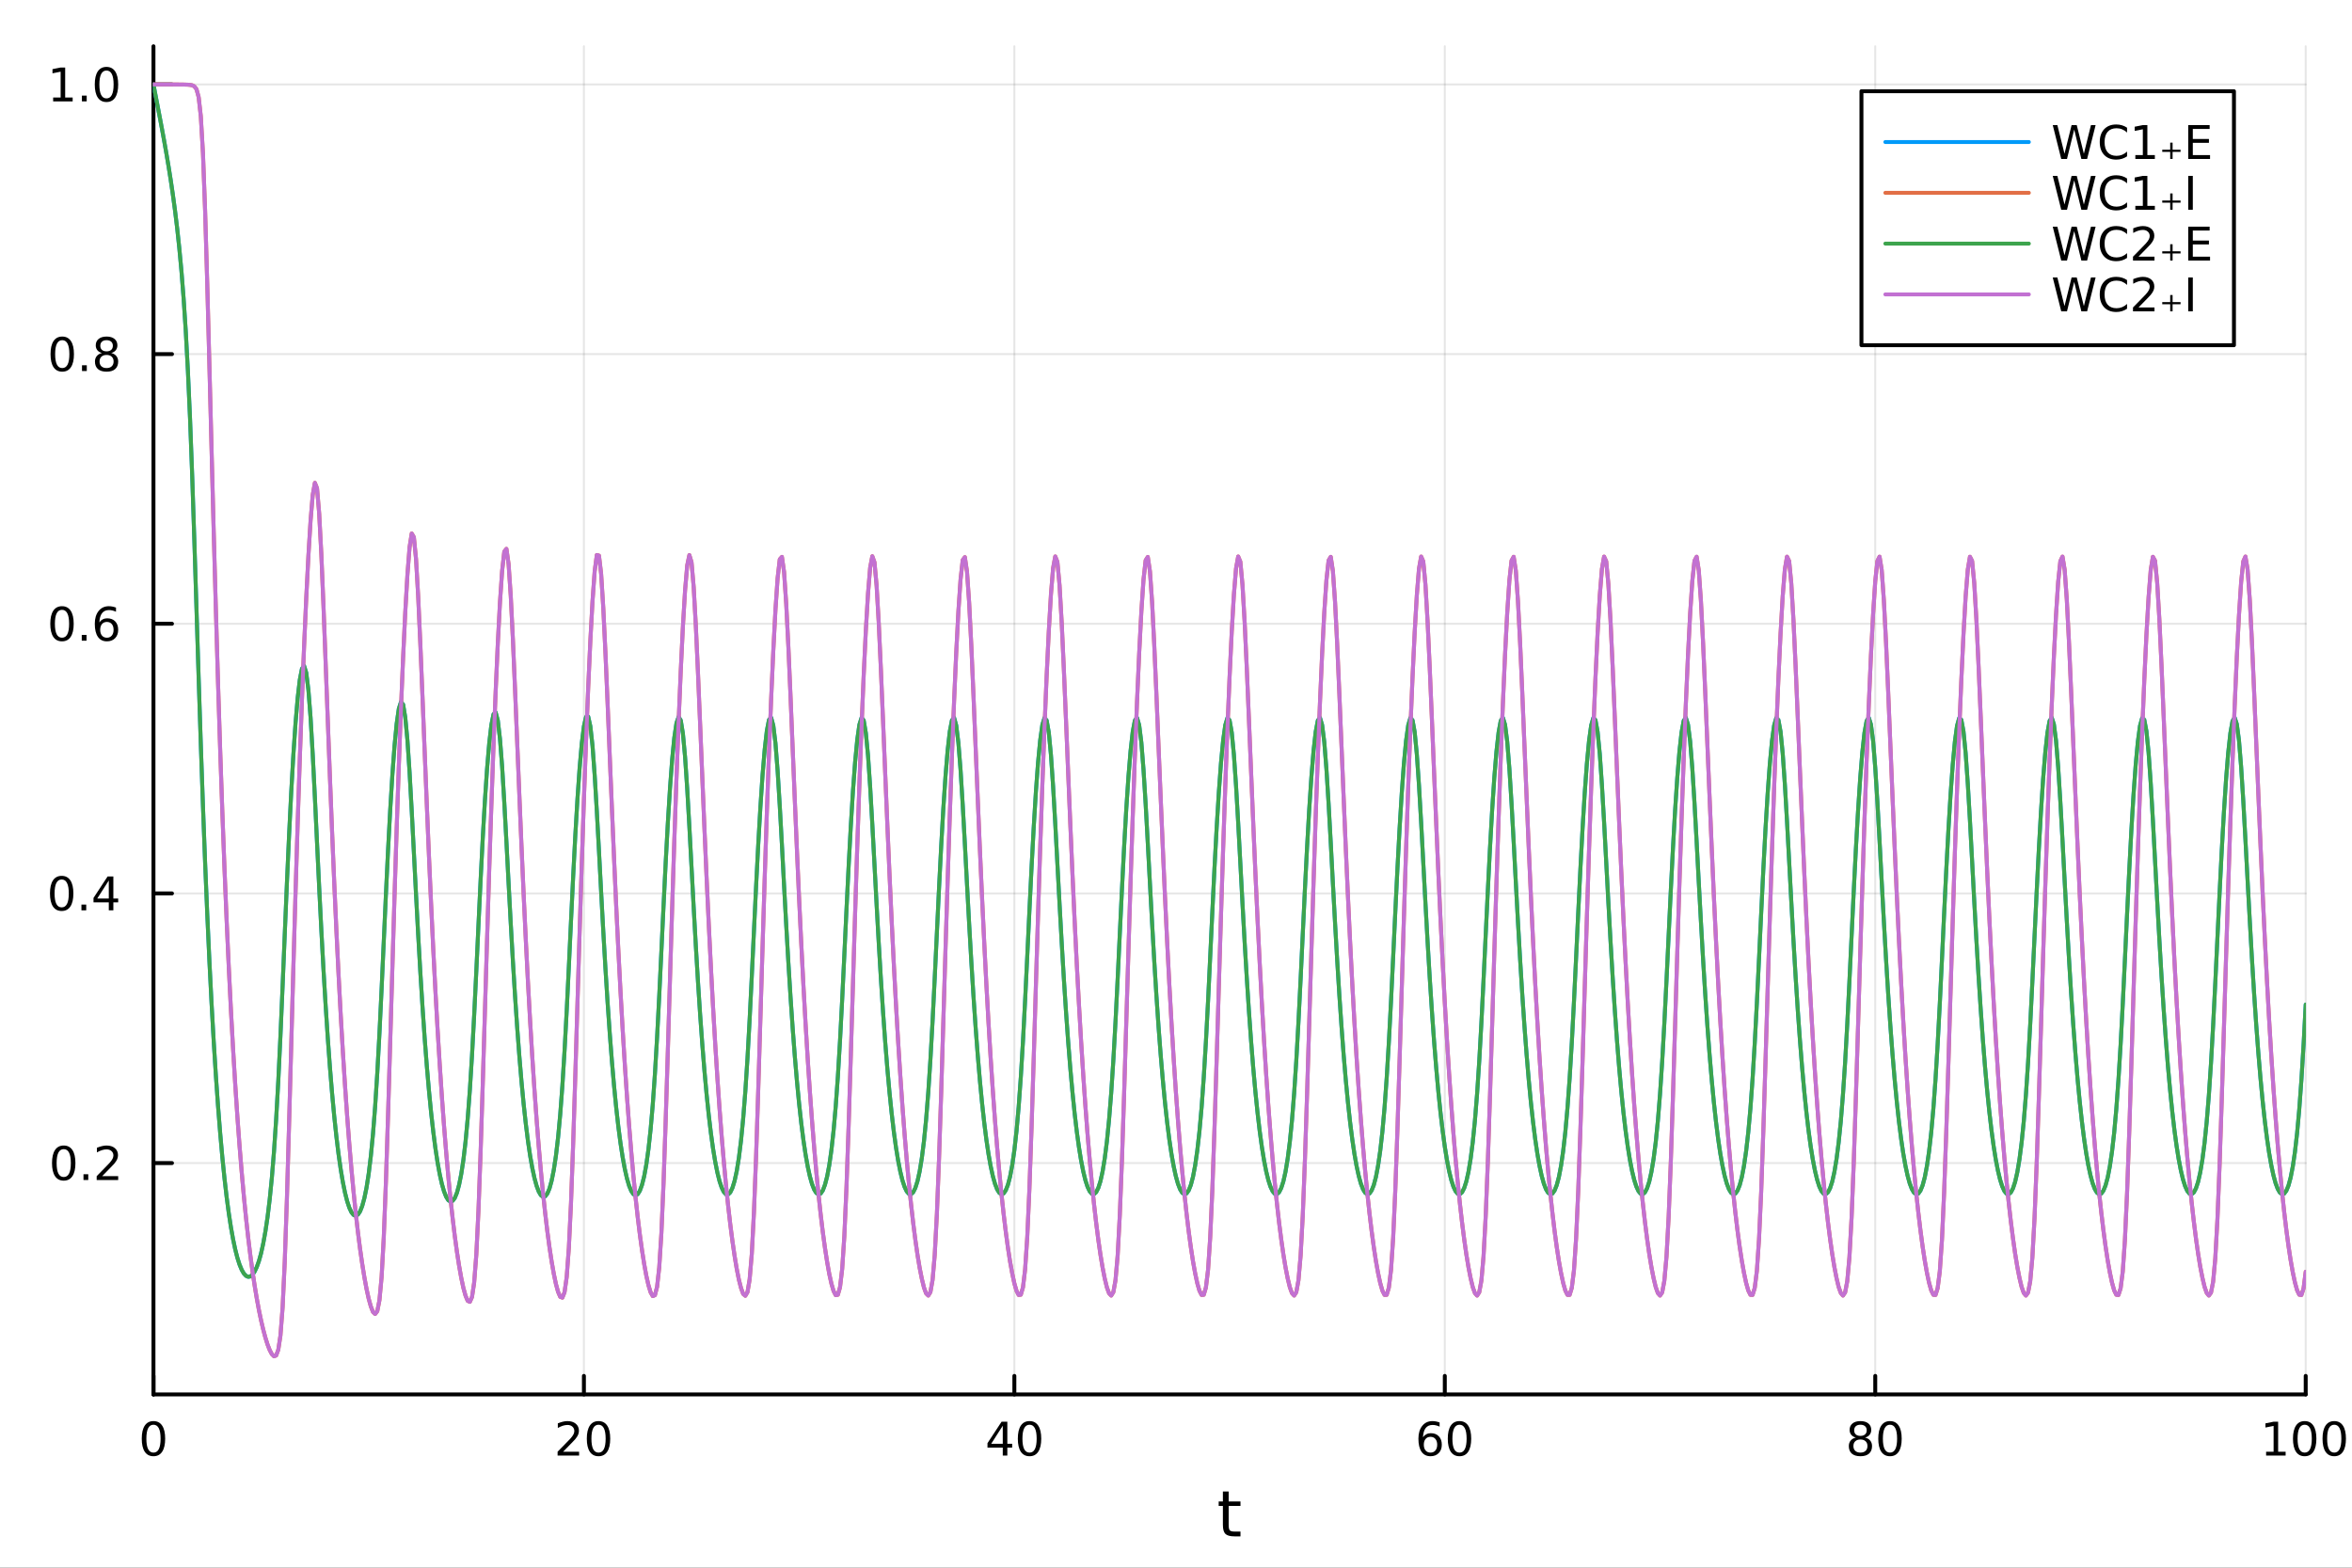 <?xml version="1.0" encoding="utf-8"?>
<svg xmlns="http://www.w3.org/2000/svg" xmlns:xlink="http://www.w3.org/1999/xlink" width="600" height="400" viewBox="0 0 2400 1600">
<rect x="0" y="0" width="2400" height="1600" fill="#333333" stroke="none"/>
<defs>
  <clipPath id="clip960">
    <rect x="0" y="0" width="2400" height="1600"/>
  </clipPath>
</defs>
<path clip-path="url(#clip960)" d="M0 1600 L2400 1600 L2400 0 L0 0  Z" fill="#ffffff" fill-rule="evenodd" fill-opacity="1"/>
<defs>
  <clipPath id="clip961">
    <rect x="480" y="0" width="1681" height="1600"/>
  </clipPath>
</defs>
<path clip-path="url(#clip960)" d="M156.598 1423.18 L2352.76 1423.18 L2352.76 47.244 L156.598 47.244  Z" fill="#ffffff" fill-rule="evenodd" fill-opacity="1"/>
<defs>
  <clipPath id="clip962">
    <rect x="156" y="47" width="2197" height="1377"/>
  </clipPath>
</defs>
<polyline clip-path="url(#clip962)" style="stroke:#000000; stroke-linecap:round; stroke-linejoin:round; stroke-width:2; stroke-opacity:0.1; fill:none" points="156.598,1423.18 156.598,47.244 "/>
<polyline clip-path="url(#clip962)" style="stroke:#000000; stroke-linecap:round; stroke-linejoin:round; stroke-width:2; stroke-opacity:0.1; fill:none" points="595.83,1423.18 595.83,47.244 "/>
<polyline clip-path="url(#clip962)" style="stroke:#000000; stroke-linecap:round; stroke-linejoin:round; stroke-width:2; stroke-opacity:0.1; fill:none" points="1035.06,1423.18 1035.06,47.244 "/>
<polyline clip-path="url(#clip962)" style="stroke:#000000; stroke-linecap:round; stroke-linejoin:round; stroke-width:2; stroke-opacity:0.1; fill:none" points="1474.29,1423.18 1474.29,47.244 "/>
<polyline clip-path="url(#clip962)" style="stroke:#000000; stroke-linecap:round; stroke-linejoin:round; stroke-width:2; stroke-opacity:0.1; fill:none" points="1913.52,1423.18 1913.52,47.244 "/>
<polyline clip-path="url(#clip962)" style="stroke:#000000; stroke-linecap:round; stroke-linejoin:round; stroke-width:2; stroke-opacity:0.1; fill:none" points="2352.76,1423.18 2352.76,47.244 "/>
<polyline clip-path="url(#clip960)" style="stroke:#000000; stroke-linecap:round; stroke-linejoin:round; stroke-width:4; stroke-opacity:1; fill:none" points="156.598,1423.18 2352.76,1423.18 "/>
<polyline clip-path="url(#clip960)" style="stroke:#000000; stroke-linecap:round; stroke-linejoin:round; stroke-width:4; stroke-opacity:1; fill:none" points="156.598,1423.18 156.598,1404.28 "/>
<polyline clip-path="url(#clip960)" style="stroke:#000000; stroke-linecap:round; stroke-linejoin:round; stroke-width:4; stroke-opacity:1; fill:none" points="595.83,1423.18 595.83,1404.28 "/>
<polyline clip-path="url(#clip960)" style="stroke:#000000; stroke-linecap:round; stroke-linejoin:round; stroke-width:4; stroke-opacity:1; fill:none" points="1035.06,1423.18 1035.06,1404.28 "/>
<polyline clip-path="url(#clip960)" style="stroke:#000000; stroke-linecap:round; stroke-linejoin:round; stroke-width:4; stroke-opacity:1; fill:none" points="1474.29,1423.18 1474.29,1404.28 "/>
<polyline clip-path="url(#clip960)" style="stroke:#000000; stroke-linecap:round; stroke-linejoin:round; stroke-width:4; stroke-opacity:1; fill:none" points="1913.52,1423.18 1913.52,1404.28 "/>
<polyline clip-path="url(#clip960)" style="stroke:#000000; stroke-linecap:round; stroke-linejoin:round; stroke-width:4; stroke-opacity:1; fill:none" points="2352.76,1423.18 2352.76,1404.28 "/>
<path clip-path="url(#clip960)" d="M156.598 1454.1 Q152.987 1454.1 151.158 1457.66 Q149.353 1461.2 149.353 1468.33 Q149.353 1475.44 151.158 1479.01 Q152.987 1482.55 156.598 1482.55 Q160.232 1482.55 162.038 1479.01 Q163.867 1475.44 163.867 1468.33 Q163.867 1461.2 162.038 1457.66 Q160.232 1454.1 156.598 1454.1 M156.598 1450.39 Q162.408 1450.39 165.464 1455 Q168.543 1459.58 168.543 1468.33 Q168.543 1477.06 165.464 1481.67 Q162.408 1486.25 156.598 1486.25 Q150.788 1486.25 147.709 1481.67 Q144.654 1477.06 144.654 1468.33 Q144.654 1459.58 147.709 1455 Q150.788 1450.39 156.598 1450.39 Z" fill="#000000" fill-rule="nonzero" fill-opacity="1" /><path clip-path="url(#clip960)" d="M574.603 1481.64 L590.922 1481.64 L590.922 1485.58 L568.978 1485.58 L568.978 1481.64 Q571.64 1478.89 576.223 1474.26 Q580.83 1469.61 582.01 1468.27 Q584.256 1465.74 585.135 1464.01 Q586.038 1462.25 586.038 1460.56 Q586.038 1457.8 584.094 1456.07 Q582.172 1454.33 579.071 1454.33 Q576.872 1454.33 574.418 1455.09 Q571.987 1455.86 569.21 1457.41 L569.21 1452.69 Q572.034 1451.55 574.487 1450.97 Q576.941 1450.39 578.978 1450.39 Q584.348 1450.39 587.543 1453.08 Q590.737 1455.77 590.737 1460.26 Q590.737 1462.39 589.927 1464.31 Q589.14 1466.2 587.034 1468.8 Q586.455 1469.47 583.353 1472.69 Q580.251 1475.88 574.603 1481.64 Z" fill="#000000" fill-rule="nonzero" fill-opacity="1" /><path clip-path="url(#clip960)" d="M610.737 1454.1 Q607.126 1454.1 605.297 1457.66 Q603.492 1461.2 603.492 1468.33 Q603.492 1475.44 605.297 1479.01 Q607.126 1482.55 610.737 1482.55 Q614.371 1482.55 616.177 1479.01 Q618.006 1475.44 618.006 1468.33 Q618.006 1461.2 616.177 1457.66 Q614.371 1454.1 610.737 1454.1 M610.737 1450.39 Q616.547 1450.39 619.603 1455 Q622.681 1459.58 622.681 1468.33 Q622.681 1477.06 619.603 1481.67 Q616.547 1486.25 610.737 1486.25 Q604.927 1486.25 601.848 1481.67 Q598.793 1477.06 598.793 1468.33 Q598.793 1459.58 601.848 1455 Q604.927 1450.39 610.737 1450.39 Z" fill="#000000" fill-rule="nonzero" fill-opacity="1" /><path clip-path="url(#clip960)" d="M1023.23 1455.09 L1011.43 1473.54 L1023.23 1473.54 L1023.23 1455.09 M1022.01 1451.02 L1027.89 1451.02 L1027.89 1473.54 L1032.82 1473.54 L1032.82 1477.43 L1027.89 1477.43 L1027.89 1485.58 L1023.23 1485.58 L1023.23 1477.43 L1007.63 1477.43 L1007.63 1472.92 L1022.01 1451.02 Z" fill="#000000" fill-rule="nonzero" fill-opacity="1" /><path clip-path="url(#clip960)" d="M1050.55 1454.1 Q1046.94 1454.1 1045.11 1457.66 Q1043.3 1461.2 1043.3 1468.33 Q1043.3 1475.44 1045.11 1479.01 Q1046.94 1482.55 1050.55 1482.55 Q1054.18 1482.55 1055.99 1479.01 Q1057.82 1475.44 1057.82 1468.33 Q1057.82 1461.2 1055.99 1457.66 Q1054.18 1454.1 1050.55 1454.1 M1050.55 1450.39 Q1056.36 1450.39 1059.41 1455 Q1062.49 1459.58 1062.49 1468.33 Q1062.49 1477.06 1059.41 1481.67 Q1056.36 1486.25 1050.55 1486.25 Q1044.74 1486.25 1041.66 1481.67 Q1038.6 1477.06 1038.6 1468.33 Q1038.6 1459.58 1041.66 1455 Q1044.74 1450.39 1050.55 1450.39 Z" fill="#000000" fill-rule="nonzero" fill-opacity="1" /><path clip-path="url(#clip960)" d="M1459.7 1466.44 Q1456.55 1466.44 1454.7 1468.59 Q1452.87 1470.74 1452.87 1474.49 Q1452.87 1478.22 1454.7 1480.39 Q1456.55 1482.55 1459.7 1482.55 Q1462.85 1482.55 1464.67 1480.39 Q1466.53 1478.22 1466.53 1474.49 Q1466.53 1470.74 1464.67 1468.59 Q1462.85 1466.44 1459.7 1466.44 M1468.98 1451.78 L1468.98 1456.04 Q1467.22 1455.21 1465.42 1454.77 Q1463.63 1454.33 1461.87 1454.33 Q1457.24 1454.33 1454.79 1457.45 Q1452.36 1460.58 1452.01 1466.9 Q1453.38 1464.89 1455.44 1463.82 Q1457.5 1462.73 1459.98 1462.73 Q1465.18 1462.73 1468.19 1465.9 Q1471.23 1469.05 1471.23 1474.49 Q1471.23 1479.82 1468.08 1483.03 Q1464.93 1486.25 1459.7 1486.25 Q1453.7 1486.25 1450.53 1481.67 Q1447.36 1477.06 1447.36 1468.33 Q1447.36 1460.14 1451.25 1455.28 Q1455.14 1450.39 1461.69 1450.39 Q1463.45 1450.39 1465.23 1450.74 Q1467.04 1451.09 1468.98 1451.78 Z" fill="#000000" fill-rule="nonzero" fill-opacity="1" /><path clip-path="url(#clip960)" d="M1489.28 1454.1 Q1485.67 1454.1 1483.84 1457.66 Q1482.04 1461.2 1482.04 1468.33 Q1482.04 1475.44 1483.84 1479.01 Q1485.67 1482.55 1489.28 1482.55 Q1492.92 1482.55 1494.72 1479.01 Q1496.55 1475.44 1496.55 1468.33 Q1496.55 1461.2 1494.72 1457.66 Q1492.92 1454.1 1489.28 1454.1 M1489.28 1450.39 Q1495.09 1450.39 1498.15 1455 Q1501.23 1459.58 1501.23 1468.33 Q1501.23 1477.06 1498.15 1481.67 Q1495.09 1486.25 1489.28 1486.25 Q1483.47 1486.25 1480.39 1481.67 Q1477.34 1477.06 1477.34 1468.33 Q1477.34 1459.58 1480.39 1455 Q1483.47 1450.39 1489.28 1450.39 Z" fill="#000000" fill-rule="nonzero" fill-opacity="1" /><path clip-path="url(#clip960)" d="M1898.4 1469.17 Q1895.06 1469.17 1893.14 1470.95 Q1891.24 1472.73 1891.24 1475.86 Q1891.24 1478.98 1893.14 1480.77 Q1895.06 1482.55 1898.4 1482.55 Q1901.73 1482.55 1903.65 1480.77 Q1905.57 1478.96 1905.57 1475.86 Q1905.57 1472.73 1903.65 1470.95 Q1901.75 1469.17 1898.4 1469.17 M1893.72 1467.18 Q1890.71 1466.44 1889.02 1464.38 Q1887.36 1462.32 1887.36 1459.35 Q1887.36 1455.21 1890.3 1452.8 Q1893.26 1450.39 1898.4 1450.39 Q1903.56 1450.39 1906.5 1452.8 Q1909.44 1455.21 1909.44 1459.35 Q1909.44 1462.32 1907.75 1464.38 Q1906.08 1466.44 1903.1 1467.18 Q1906.48 1467.96 1908.35 1470.26 Q1910.25 1472.55 1910.25 1475.86 Q1910.25 1480.88 1907.17 1483.57 Q1904.11 1486.25 1898.4 1486.25 Q1892.68 1486.25 1889.6 1483.57 Q1886.55 1480.88 1886.55 1475.86 Q1886.55 1472.55 1888.44 1470.26 Q1890.34 1467.96 1893.72 1467.18 M1892.01 1459.79 Q1892.01 1462.48 1893.67 1463.98 Q1895.36 1465.49 1898.4 1465.49 Q1901.41 1465.49 1903.1 1463.98 Q1904.81 1462.48 1904.81 1459.79 Q1904.81 1457.11 1903.1 1455.6 Q1901.41 1454.1 1898.4 1454.1 Q1895.36 1454.1 1893.67 1455.6 Q1892.01 1457.11 1892.01 1459.79 Z" fill="#000000" fill-rule="nonzero" fill-opacity="1" /><path clip-path="url(#clip960)" d="M1928.56 1454.1 Q1924.95 1454.1 1923.12 1457.66 Q1921.31 1461.2 1921.31 1468.33 Q1921.31 1475.44 1923.12 1479.01 Q1924.95 1482.55 1928.56 1482.55 Q1932.19 1482.55 1934 1479.01 Q1935.83 1475.44 1935.83 1468.33 Q1935.83 1461.2 1934 1457.66 Q1932.19 1454.1 1928.56 1454.1 M1928.56 1450.39 Q1934.37 1450.39 1937.42 1455 Q1940.5 1459.58 1940.5 1468.33 Q1940.5 1477.06 1937.42 1481.67 Q1934.37 1486.25 1928.56 1486.25 Q1922.75 1486.25 1919.67 1481.67 Q1916.61 1477.06 1916.61 1468.33 Q1916.61 1459.58 1919.67 1455 Q1922.75 1450.39 1928.56 1450.39 Z" fill="#000000" fill-rule="nonzero" fill-opacity="1" /><path clip-path="url(#clip960)" d="M2312.36 1481.64 L2320 1481.64 L2320 1455.28 L2311.69 1456.95 L2311.69 1452.69 L2319.96 1451.02 L2324.63 1451.02 L2324.63 1481.64 L2332.27 1481.64 L2332.27 1485.58 L2312.36 1485.58 L2312.36 1481.64 Z" fill="#000000" fill-rule="nonzero" fill-opacity="1" /><path clip-path="url(#clip960)" d="M2351.71 1454.1 Q2348.1 1454.1 2346.27 1457.66 Q2344.47 1461.2 2344.47 1468.33 Q2344.47 1475.44 2346.27 1479.01 Q2348.1 1482.55 2351.71 1482.55 Q2355.35 1482.55 2357.15 1479.01 Q2358.98 1475.44 2358.98 1468.33 Q2358.98 1461.2 2357.15 1457.66 Q2355.35 1454.1 2351.71 1454.1 M2351.71 1450.39 Q2357.52 1450.39 2360.58 1455 Q2363.66 1459.58 2363.66 1468.33 Q2363.66 1477.06 2360.58 1481.67 Q2357.52 1486.25 2351.71 1486.25 Q2345.9 1486.25 2342.83 1481.67 Q2339.77 1477.06 2339.77 1468.33 Q2339.77 1459.58 2342.83 1455 Q2345.9 1450.39 2351.71 1450.39 Z" fill="#000000" fill-rule="nonzero" fill-opacity="1" /><path clip-path="url(#clip960)" d="M2381.88 1454.1 Q2378.27 1454.1 2376.44 1457.66 Q2374.63 1461.2 2374.63 1468.33 Q2374.63 1475.44 2376.44 1479.01 Q2378.27 1482.55 2381.88 1482.55 Q2385.51 1482.55 2387.32 1479.01 Q2389.14 1475.44 2389.14 1468.33 Q2389.14 1461.2 2387.32 1457.66 Q2385.51 1454.1 2381.88 1454.1 M2381.88 1450.39 Q2387.69 1450.39 2390.74 1455 Q2393.82 1459.58 2393.82 1468.33 Q2393.82 1477.06 2390.74 1481.67 Q2387.69 1486.25 2381.88 1486.25 Q2376.07 1486.25 2372.99 1481.67 Q2369.93 1477.06 2369.93 1468.33 Q2369.93 1459.58 2372.99 1455 Q2376.07 1450.39 2381.88 1450.39 Z" fill="#000000" fill-rule="nonzero" fill-opacity="1" /><path clip-path="url(#clip960)" d="M1253.74 1522.27 L1253.74 1532.4 L1265.8 1532.4 L1265.8 1536.95 L1253.74 1536.95 L1253.74 1556.3 Q1253.74 1560.66 1254.92 1561.9 Q1256.13 1563.14 1259.79 1563.14 L1265.8 1563.14 L1265.8 1568.04 L1259.79 1568.04 Q1253.01 1568.04 1250.43 1565.53 Q1247.85 1562.98 1247.85 1556.3 L1247.85 1536.95 L1243.55 1536.95 L1243.55 1532.4 L1247.85 1532.4 L1247.85 1522.27 L1253.74 1522.27 Z" fill="#000000" fill-rule="nonzero" fill-opacity="1" /><polyline clip-path="url(#clip962)" style="stroke:#000000; stroke-linecap:round; stroke-linejoin:round; stroke-width:2; stroke-opacity:0.1; fill:none" points="156.598,1187.04 2352.76,1187.04 "/>
<polyline clip-path="url(#clip962)" style="stroke:#000000; stroke-linecap:round; stroke-linejoin:round; stroke-width:2; stroke-opacity:0.1; fill:none" points="156.598,911.824 2352.76,911.824 "/>
<polyline clip-path="url(#clip962)" style="stroke:#000000; stroke-linecap:round; stroke-linejoin:round; stroke-width:2; stroke-opacity:0.1; fill:none" points="156.598,636.611 2352.76,636.611 "/>
<polyline clip-path="url(#clip962)" style="stroke:#000000; stroke-linecap:round; stroke-linejoin:round; stroke-width:2; stroke-opacity:0.1; fill:none" points="156.598,361.398 2352.76,361.398 "/>
<polyline clip-path="url(#clip962)" style="stroke:#000000; stroke-linecap:round; stroke-linejoin:round; stroke-width:2; stroke-opacity:0.1; fill:none" points="156.598,86.186 2352.76,86.186 "/>
<polyline clip-path="url(#clip960)" style="stroke:#000000; stroke-linecap:round; stroke-linejoin:round; stroke-width:4; stroke-opacity:1; fill:none" points="156.598,1423.18 156.598,47.244 "/>
<polyline clip-path="url(#clip960)" style="stroke:#000000; stroke-linecap:round; stroke-linejoin:round; stroke-width:4; stroke-opacity:1; fill:none" points="156.598,1187.04 175.496,1187.04 "/>
<polyline clip-path="url(#clip960)" style="stroke:#000000; stroke-linecap:round; stroke-linejoin:round; stroke-width:4; stroke-opacity:1; fill:none" points="156.598,911.824 175.496,911.824 "/>
<polyline clip-path="url(#clip960)" style="stroke:#000000; stroke-linecap:round; stroke-linejoin:round; stroke-width:4; stroke-opacity:1; fill:none" points="156.598,636.611 175.496,636.611 "/>
<polyline clip-path="url(#clip960)" style="stroke:#000000; stroke-linecap:round; stroke-linejoin:round; stroke-width:4; stroke-opacity:1; fill:none" points="156.598,361.398 175.496,361.398 "/>
<polyline clip-path="url(#clip960)" style="stroke:#000000; stroke-linecap:round; stroke-linejoin:round; stroke-width:4; stroke-opacity:1; fill:none" points="156.598,86.186 175.496,86.186 "/>
<path clip-path="url(#clip960)" d="M65.02 1172.84 Q61.409 1172.84 59.58 1176.4 Q57.775 1179.94 57.775 1187.07 Q57.775 1194.18 59.58 1197.74 Q61.409 1201.28 65.02 1201.28 Q68.654 1201.28 70.46 1197.74 Q72.288 1194.18 72.288 1187.07 Q72.288 1179.94 70.46 1176.4 Q68.654 1172.84 65.02 1172.84 M65.02 1169.13 Q70.83 1169.13 73.885 1173.74 Q76.964 1178.32 76.964 1187.07 Q76.964 1195.8 73.885 1200.4 Q70.83 1204.99 65.02 1204.99 Q59.21 1204.99 56.131 1200.4 Q53.075 1195.8 53.075 1187.07 Q53.075 1178.32 56.131 1173.74 Q59.21 1169.13 65.02 1169.13 Z" fill="#000000" fill-rule="nonzero" fill-opacity="1" /><path clip-path="url(#clip960)" d="M85.182 1198.44 L90.066 1198.44 L90.066 1204.32 L85.182 1204.32 L85.182 1198.44 Z" fill="#000000" fill-rule="nonzero" fill-opacity="1" /><path clip-path="url(#clip960)" d="M104.279 1200.38 L120.598 1200.38 L120.598 1204.32 L98.654 1204.32 L98.654 1200.38 Q101.316 1197.63 105.899 1193 Q110.506 1188.34 111.686 1187 Q113.932 1184.48 114.811 1182.74 Q115.714 1180.98 115.714 1179.29 Q115.714 1176.54 113.77 1174.8 Q111.848 1173.07 108.746 1173.07 Q106.547 1173.07 104.094 1173.83 Q101.663 1174.59 98.885 1176.15 L98.885 1171.42 Q101.709 1170.29 104.163 1169.71 Q106.617 1169.13 108.654 1169.13 Q114.024 1169.13 117.219 1171.82 Q120.413 1174.5 120.413 1178.99 Q120.413 1181.12 119.603 1183.04 Q118.816 1184.94 116.709 1187.53 Q116.131 1188.21 113.029 1191.42 Q109.927 1194.62 104.279 1200.38 Z" fill="#000000" fill-rule="nonzero" fill-opacity="1" /><path clip-path="url(#clip960)" d="M62.937 897.623 Q59.325 897.623 57.497 901.187 Q55.691 904.729 55.691 911.859 Q55.691 918.965 57.497 922.53 Q59.325 926.072 62.937 926.072 Q66.571 926.072 68.376 922.53 Q70.205 918.965 70.205 911.859 Q70.205 904.729 68.376 901.187 Q66.571 897.623 62.937 897.623 M62.937 893.919 Q68.747 893.919 71.802 898.525 Q74.881 903.109 74.881 911.859 Q74.881 920.585 71.802 925.192 Q68.747 929.775 62.937 929.775 Q57.126 929.775 54.048 925.192 Q50.992 920.585 50.992 911.859 Q50.992 903.109 54.048 898.525 Q57.126 893.919 62.937 893.919 Z" fill="#000000" fill-rule="nonzero" fill-opacity="1" /><path clip-path="url(#clip960)" d="M83.098 923.224 L87.983 923.224 L87.983 929.104 L83.098 929.104 L83.098 923.224 Z" fill="#000000" fill-rule="nonzero" fill-opacity="1" /><path clip-path="url(#clip960)" d="M111.015 898.618 L99.21 917.067 L111.015 917.067 L111.015 898.618 M109.788 894.544 L115.668 894.544 L115.668 917.067 L120.598 917.067 L120.598 920.956 L115.668 920.956 L115.668 929.104 L111.015 929.104 L111.015 920.956 L95.413 920.956 L95.413 916.442 L109.788 894.544 Z" fill="#000000" fill-rule="nonzero" fill-opacity="1" /><path clip-path="url(#clip960)" d="M63.261 622.41 Q59.65 622.41 57.821 625.975 Q56.015 629.516 56.015 636.646 Q56.015 643.752 57.821 647.317 Q59.65 650.859 63.261 650.859 Q66.895 650.859 68.7 647.317 Q70.529 643.752 70.529 636.646 Q70.529 629.516 68.7 625.975 Q66.895 622.41 63.261 622.41 M63.261 618.706 Q69.071 618.706 72.126 623.313 Q75.205 627.896 75.205 636.646 Q75.205 645.373 72.126 649.979 Q69.071 654.562 63.261 654.562 Q57.45 654.562 54.372 649.979 Q51.316 645.373 51.316 636.646 Q51.316 627.896 54.372 623.313 Q57.45 618.706 63.261 618.706 Z" fill="#000000" fill-rule="nonzero" fill-opacity="1" /><path clip-path="url(#clip960)" d="M83.422 648.012 L88.307 648.012 L88.307 653.891 L83.422 653.891 L83.422 648.012 Z" fill="#000000" fill-rule="nonzero" fill-opacity="1" /><path clip-path="url(#clip960)" d="M109.071 634.748 Q105.922 634.748 104.071 636.901 Q102.242 639.053 102.242 642.803 Q102.242 646.53 104.071 648.706 Q105.922 650.859 109.071 650.859 Q112.219 650.859 114.047 648.706 Q115.899 646.53 115.899 642.803 Q115.899 639.053 114.047 636.901 Q112.219 634.748 109.071 634.748 M118.353 620.095 L118.353 624.354 Q116.594 623.521 114.788 623.081 Q113.006 622.641 111.246 622.641 Q106.617 622.641 104.163 625.766 Q101.733 628.891 101.385 635.211 Q102.751 633.197 104.811 632.132 Q106.871 631.044 109.348 631.044 Q114.557 631.044 117.566 634.215 Q120.598 637.363 120.598 642.803 Q120.598 648.127 117.45 651.345 Q114.302 654.562 109.071 654.562 Q103.075 654.562 99.904 649.979 Q96.733 645.373 96.733 636.646 Q96.733 628.451 100.621 623.59 Q104.51 618.706 111.061 618.706 Q112.82 618.706 114.603 619.053 Q116.408 619.401 118.353 620.095 Z" fill="#000000" fill-rule="nonzero" fill-opacity="1" /><path clip-path="url(#clip960)" d="M63.515 347.197 Q59.904 347.197 58.075 350.762 Q56.27 354.304 56.27 361.433 Q56.27 368.54 58.075 372.104 Q59.904 375.646 63.515 375.646 Q67.149 375.646 68.955 372.104 Q70.784 368.54 70.784 361.433 Q70.784 354.304 68.955 350.762 Q67.149 347.197 63.515 347.197 M63.515 343.493 Q69.325 343.493 72.381 348.1 Q75.46 352.683 75.46 361.433 Q75.46 370.16 72.381 374.766 Q69.325 379.35 63.515 379.35 Q57.705 379.35 54.626 374.766 Q51.571 370.16 51.571 361.433 Q51.571 352.683 54.626 348.1 Q57.705 343.493 63.515 343.493 Z" fill="#000000" fill-rule="nonzero" fill-opacity="1" /><path clip-path="url(#clip960)" d="M83.677 372.799 L88.561 372.799 L88.561 378.678 L83.677 378.678 L83.677 372.799 Z" fill="#000000" fill-rule="nonzero" fill-opacity="1" /><path clip-path="url(#clip960)" d="M108.746 362.266 Q105.413 362.266 103.492 364.049 Q101.594 365.831 101.594 368.956 Q101.594 372.081 103.492 373.864 Q105.413 375.646 108.746 375.646 Q112.08 375.646 114.001 373.864 Q115.922 372.058 115.922 368.956 Q115.922 365.831 114.001 364.049 Q112.103 362.266 108.746 362.266 M104.071 360.276 Q101.061 359.535 99.371 357.475 Q97.705 355.415 97.705 352.452 Q97.705 348.308 100.645 345.901 Q103.608 343.493 108.746 343.493 Q113.908 343.493 116.848 345.901 Q119.788 348.308 119.788 352.452 Q119.788 355.415 118.098 357.475 Q116.432 359.535 113.445 360.276 Q116.825 361.063 118.7 363.354 Q120.598 365.646 120.598 368.956 Q120.598 373.979 117.52 376.665 Q114.464 379.35 108.746 379.35 Q103.029 379.35 99.95 376.665 Q96.895 373.979 96.895 368.956 Q96.895 365.646 98.793 363.354 Q100.691 361.063 104.071 360.276 M102.358 352.892 Q102.358 355.577 104.024 357.081 Q105.714 358.586 108.746 358.586 Q111.756 358.586 113.445 357.081 Q115.158 355.577 115.158 352.892 Q115.158 350.206 113.445 348.702 Q111.756 347.197 108.746 347.197 Q105.714 347.197 104.024 348.702 Q102.358 350.206 102.358 352.892 Z" fill="#000000" fill-rule="nonzero" fill-opacity="1" /><path clip-path="url(#clip960)" d="M54.233 99.531 L61.872 99.531 L61.872 73.165 L53.562 74.832 L53.562 70.572 L61.825 68.906 L66.501 68.906 L66.501 99.531 L74.14 99.531 L74.14 103.466 L54.233 103.466 L54.233 99.531 Z" fill="#000000" fill-rule="nonzero" fill-opacity="1" /><path clip-path="url(#clip960)" d="M83.585 97.586 L88.469 97.586 L88.469 103.466 L83.585 103.466 L83.585 97.586 Z" fill="#000000" fill-rule="nonzero" fill-opacity="1" /><path clip-path="url(#clip960)" d="M108.654 71.984 Q105.043 71.984 103.214 75.549 Q101.409 79.091 101.409 86.22 Q101.409 93.327 103.214 96.892 Q105.043 100.433 108.654 100.433 Q112.288 100.433 114.094 96.892 Q115.922 93.327 115.922 86.22 Q115.922 79.091 114.094 75.549 Q112.288 71.984 108.654 71.984 M108.654 68.281 Q114.464 68.281 117.52 72.887 Q120.598 77.47 120.598 86.22 Q120.598 94.947 117.52 99.554 Q114.464 104.137 108.654 104.137 Q102.844 104.137 99.765 99.554 Q96.71 94.947 96.71 86.22 Q96.71 77.47 99.765 72.887 Q102.844 68.281 108.654 68.281 Z" fill="#000000" fill-rule="nonzero" fill-opacity="1" /><polyline clip-path="url(#clip962)" style="stroke:#009af9; stroke-linecap:round; stroke-linejoin:round; stroke-width:4; stroke-opacity:1; fill:none" points="156.598,86.186 158.794,97.597 160.991,109 163.187,120.492 165.383,132.177 167.579,144.168 169.775,156.616 171.971,169.643 174.167,183.492 176.364,198.427 178.56,214.649 180.756,232.719 182.952,253.22 185.148,276.661 187.344,304.373 189.541,337.682 191.737,378.566 193.933,427.5 196.129,485.997 198.325,552.158 200.521,622.07 202.718,692.383 204.914,759.857 207.11,822.815 209.306,880.786 211.502,933.514 213.698,981.29 215.894,1024.38 218.091,1063.12 220.287,1097.85 222.483,1128.89 224.679,1156.53 226.875,1181.05 229.071,1202.7 231.268,1221.72 233.464,1238.29 235.66,1252.63 237.856,1264.9 240.052,1275.24 242.248,1283.8 244.445,1290.68 246.641,1295.99 248.837,1299.79 251.033,1302.15 253.229,1303.15 255.425,1302.77 257.621,1301 259.818,1297.78 262.014,1293.17 264.21,1287.04 266.406,1279.13 268.602,1269.15 270.798,1257.01 272.995,1242.28 275.191,1224.2 277.387,1202.17 279.583,1175.28 281.779,1142.5 283.975,1103.15 286.172,1057.27 288.368,1006.44 290.564,953.481 292.76,901.417 294.956,852.712 297.152,808.771 299.348,770.456 301.545,738.2 303.741,712.439 305.937,693.628 308.133,682.419 310.329,679.711 312.525,686.646 314.722,704.469 316.918,732.45 319.114,770.135 321.31,813.802 323.506,860.213 325.702,905.832 327.899,949.357 330.095,989.61 332.291,1026.39 334.487,1059.65 336.683,1089.48 338.879,1116.03 341.075,1139.53 343.272,1160.15 345.468,1178.08 347.664,1193.48 349.86,1206.52 352.056,1217.33 354.252,1226.01 356.449,1232.65 358.645,1237.34 360.841,1240.07 363.037,1240.82 365.233,1239.65 367.429,1236.38 369.626,1230.8 371.822,1222.78 374.018,1212.04 376.214,1197.93 378.41,1179.86 380.606,1157.22 382.802,1129.18 384.999,1094.95 387.195,1054.64 389.391,1009.26 391.587,961.182 393.783,913.123 395.979,867.689 398.176,826.564 400.372,790.855 402.568,761.316 404.764,738.55 406.96,723.316 409.156,716.453 411.353,718.944 413.549,732.181 415.745,755.365 417.941,788.309 420.137,827.738 422.333,870.208 424.529,913.13 426.726,954.146 428.922,992.377 431.118,1027.43 433.314,1059.2 435.51,1087.71 437.706,1113.05 439.903,1135.44 442.099,1155.01 444.295,1171.95 446.491,1186.38 448.687,1198.44 450.883,1208.26 453.08,1215.91 455.276,1221.47 457.472,1224.97 459.668,1226.37 461.864,1225.62 464.06,1222.72 466.256,1217.4 468.453,1209.33 470.649,1198.37 472.845,1183.9 475.041,1165.24 477.237,1141.72 479.433,1112.66 481.63,1077.4 483.826,1036.49 486.022,991.261 488.218,944.29 490.414,898.199 492.61,855.331 494.807,817.134 497.003,784.618 499.199,758.667 501.395,739.821 503.591,728.978 505.787,727.102 507.983,735.254 510.18,754.129 512.376,782.405 514.572,818.731 516.768,859.267 518.964,901.255 521.16,942.255 523.357,980.808 525.553,1016.36 527.749,1048.71 529.945,1077.85 532.141,1103.84 534.337,1126.84 536.534,1147 538.73,1164.47 540.926,1179.41 543.122,1191.93 545.318,1202.17 547.514,1210.2 549.71,1216.07 551.907,1219.87 554.103,1221.54 556.299,1221 558.495,1218.23 560.691,1213.06 562.887,1205.12 565.084,1194.1 567.28,1179.6 569.476,1160.88 571.672,1137.22 573.868,1107.96 576.064,1072.61 578.261,1031.7 580.457,986.74 582.653,940.177 584.849,894.803 587.045,852.702 589.241,815.415 591.437,783.852 593.634,758.915 595.83,741.202 598.026,731.674 600.222,731.419 602.418,741.288 604.614,761.152 606.811,791.131 609.007,827.971 611.203,868.473 613.399,910.286 615.595,950.415 617.791,988.241 619.988,1022.98 622.184,1054.52 624.38,1082.88 626.576,1108.14 628.772,1130.44 630.968,1149.94 633.164,1166.79 635.361,1181.13 637.557,1193.09 639.753,1202.76 641.949,1210.25 644.145,1215.6 646.341,1218.79 648.538,1219.88 650.734,1218.79 652.93,1215.3 655.126,1209.25 657.322,1200.52 659.518,1188.54 661.714,1172.66 663.911,1152.43 666.107,1127.06 668.303,1095.84 670.499,1058.68 672.695,1016.27 674.891,970.615 677.088,924.386 679.284,880.078 681.48,839.661 683.676,804.408 685.872,775.207 688.068,752.834 690.265,738.018 692.461,731.701 694.657,735.154 696.853,748.709 699.049,772.437 701.245,805.19 703.441,843.667 705.638,884.979 707.834,926.089 710.03,965.393 712.226,1001.96 714.422,1035.42 716.618,1065.67 718.815,1092.78 721.011,1116.83 723.207,1138 725.403,1156.42 727.599,1172.25 729.795,1185.63 731.992,1196.65 734.188,1205.44 736.384,1212.06 738.58,1216.53 740.776,1218.85 742.972,1219.07 745.168,1217 747.365,1212.44 749.561,1205.32 751.757,1195.29 753.953,1181.71 756.149,1164.04 758.345,1141.68 760.542,1113.9 762.738,1080.05 764.934,1040.51 767.13,996.443 769.326,950.308 771.522,904.654 773.719,861.935 775.915,823.694 778.111,791.075 780.307,764.808 782.503,745.722 784.699,734.588 786.895,732.446 789.092,740.494 791.288,758.424 793.484,786.653 795.68,822.346 797.876,862.273 800.072,903.9 802.269,944.194 804.465,982.354 806.661,1017.5 808.857,1049.48 811.053,1078.29 813.249,1103.97 815.446,1126.68 817.642,1146.57 819.838,1163.78 822.034,1178.47 824.23,1190.76 826.426,1200.74 828.622,1208.53 830.819,1214.15 833.015,1217.62 835.211,1218.98 837.407,1218.16 839.603,1214.96 841.799,1209.21 843.996,1200.8 846.192,1189.19 848.388,1173.73 850.584,1153.97 852.78,1129.15 854.976,1098.54 857.173,1061.97 859.369,1020.05 861.565,974.671 863.761,928.499 865.957,884.002 868.153,843.264 870.349,807.58 872.546,777.901 874.742,754.971 876.938,739.549 879.134,732.569 881.33,735.198 883.526,748.109 885.723,770.908 887.919,803.088 890.115,841.213 892.311,882.168 894.507,923.474 896.703,962.868 898.9,999.575 901.096,1033.21 903.292,1063.66 905.488,1090.95 907.684,1115.18 909.88,1136.52 912.076,1155.09 914.273,1171.08 916.469,1184.59 918.665,1195.75 920.861,1204.68 923.057,1211.41 925.253,1215.99 927.45,1218.46 929.646,1218.78 931.842,1216.79 934.038,1212.39 936.234,1205.46 938.43,1195.51 940.627,1182.02 942.823,1164.63 945.019,1142.52 947.215,1114.94 949.411,1081.44 951.607,1042.07 953.803,998.202 956,952.137 958.196,906.456 960.392,863.608 962.588,825.196 964.784,792.371 966.98,765.862 969.177,746.517 971.373,735.087 973.569,732.544 975.765,740.399 977.961,758.16 980.157,785.731 982.354,821.281 984.55,861.049 986.746,902.522 988.942,943.047 991.138,981.213 993.334,1016.44 995.53,1048.51 997.727,1077.4 999.923,1103.17 1002.12,1125.96 1004.32,1145.93 1006.51,1163.22 1008.71,1177.98 1010.9,1190.32 1013.1,1200.37 1015.3,1208.22 1017.49,1213.89 1019.69,1217.43 1021.88,1218.86 1024.08,1218.05 1026.28,1214.89 1028.47,1209.31 1030.67,1200.93 1032.87,1189.25 1035.06,1173.98 1037.26,1154.37 1039.45,1129.66 1041.65,1099.17 1043.85,1062.71 1046.04,1020.9 1048.24,975.636 1050.43,929.384 1052.63,884.896 1054.83,844.062 1057.02,808.296 1059.22,778.47 1061.42,755.423 1063.61,739.844 1065.81,732.677 1068,735.161 1070.2,747.6 1072.4,770.539 1074.59,802.455 1076.79,840.481 1078.98,881.681 1081.18,922.709 1083.38,962.204 1085.57,998.953 1087.77,1032.64 1089.97,1063.15 1092.16,1090.5 1094.36,1114.76 1096.55,1136.15 1098.75,1154.77 1100.95,1170.8 1103.14,1184.36 1105.34,1195.55 1107.53,1204.51 1109.73,1211.28 1111.93,1215.89 1114.12,1218.41 1116.32,1218.75 1118.52,1216.78 1120.71,1212.46 1122.91,1205.57 1125.1,1195.62 1127.3,1182.22 1129.5,1164.9 1131.69,1142.88 1133.89,1115.36 1136.08,1081.98 1138.28,1042.66 1140.48,998.867 1142.67,952.793 1144.87,907.116 1147.07,864.208 1149.26,825.728 1151.46,792.81 1153.65,766.212 1155.85,746.756 1158.05,735.21 1160.24,732.63 1162.44,740.084 1164.63,757.551 1166.83,785.363 1169.03,820.68 1171.22,860.511 1173.42,902.052 1175.62,942.425 1177.81,980.683 1180.01,1015.96 1182.2,1048.07 1184.4,1077.02 1186.6,1102.82 1188.79,1125.66 1190.99,1145.66 1193.18,1162.99 1195.38,1177.78 1197.58,1190.16 1199.77,1200.24 1201.97,1208.12 1204.17,1213.82 1206.36,1217.4 1208.56,1218.86 1210.75,1218.08 1212.95,1214.95 1215.15,1209.42 1217.34,1201.08 1219.54,1189.44 1221.73,1174.23 1223.93,1154.68 1226.13,1130.05 1228.32,1099.64 1230.52,1063.27 1232.72,1021.53 1234.91,976.295 1237.11,930.037 1239.3,885.51 1241.5,844.613 1243.7,808.767 1245.89,778.852 1248.09,755.703 1250.28,740.01 1252.48,732.715 1254.68,735.056 1256.87,747.37 1259.07,770.134 1261.27,801.96 1263.46,839.913 1265.66,881.086 1267.85,922.136 1270.05,961.658 1272.25,998.449 1274.44,1032.18 1276.64,1062.73 1278.83,1090.13 1281.03,1114.44 1283.23,1135.86 1285.42,1154.53 1287.62,1170.59 1289.82,1184.18 1292.01,1195.41 1294.21,1204.4 1296.4,1211.2 1298.6,1215.84 1300.8,1218.39 1302.99,1218.77 1305.19,1216.83 1307.38,1212.54 1309.58,1205.69 1311.78,1195.79 1313.97,1182.44 1316.17,1165.18 1318.37,1143.23 1320.56,1115.79 1322.76,1082.5 1324.95,1043.25 1327.15,999.514 1329.35,953.455 1331.54,907.753 1333.74,864.792 1335.93,826.24 1338.13,793.237 1340.33,766.542 1342.52,746.98 1344.72,735.315 1346.92,732.598 1349.11,739.904 1351.31,757.224 1353.5,784.909 1355.7,820.135 1357.9,859.925 1360.09,901.464 1362.29,941.861 1364.48,980.157 1366.68,1015.47 1368.88,1047.64 1371.07,1076.63 1373.27,1102.47 1375.47,1125.35 1377.66,1145.4 1379.86,1162.76 1382.05,1177.59 1384.25,1190 1386.45,1200.12 1388.64,1208.02 1390.84,1213.75 1393.04,1217.36 1395.23,1218.86 1397.43,1218.11 1399.62,1215.01 1401.82,1209.52 1404.02,1201.22 1406.21,1189.64 1408.41,1174.47 1410.6,1154.99 1412.8,1130.44 1415,1100.12 1417.19,1063.83 1419.39,1022.15 1421.59,976.953 1423.78,930.69 1425.98,886.125 1428.17,845.164 1430.37,809.238 1432.57,779.234 1434.76,755.983 1436.96,740.178 1439.15,732.756 1441.35,734.952 1443.55,747.128 1445.74,769.736 1447.94,801.459 1450.14,839.344 1452.33,880.492 1454.53,921.559 1456.72,961.112 1458.92,997.945 1461.12,1031.72 1463.31,1062.32 1465.51,1089.76 1467.7,1114.11 1469.9,1135.58 1472.1,1154.28 1474.29,1170.38 1476.49,1184 1478.69,1195.26 1480.88,1204.29 1483.08,1211.12 1485.27,1215.79 1487.47,1218.37 1489.67,1218.78 1491.86,1216.87 1494.06,1212.62 1496.25,1205.81 1498.45,1195.95 1500.65,1182.66 1502.84,1165.46 1505.04,1143.58 1507.24,1116.23 1509.43,1083.01 1511.63,1043.85 1513.82,1000.16 1516.02,954.118 1518.22,908.389 1520.41,865.377 1522.61,826.754 1524.8,793.666 1527,766.874 1529.2,747.206 1531.39,735.421 1533.59,732.567 1535.79,739.73 1537.98,756.899 1540.18,784.454 1542.37,819.592 1544.57,859.337 1546.77,900.877 1548.96,941.296 1551.16,979.631 1553.35,1014.99 1555.55,1047.2 1557.75,1076.24 1559.94,1102.13 1562.14,1125.04 1564.34,1145.13 1566.53,1162.53 1568.73,1177.4 1570.92,1189.84 1573.12,1199.99 1575.32,1207.92 1577.51,1213.68 1579.71,1217.33 1581.9,1218.85 1584.1,1218.13 1586.3,1215.07 1588.49,1209.61 1590.69,1201.36 1592.89,1189.83 1595.08,1174.72 1597.28,1155.3 1599.47,1130.83 1601.67,1100.59 1603.87,1064.39 1606.06,1022.77 1608.26,977.611 1610.45,931.343 1612.65,886.74 1614.85,845.715 1617.04,809.71 1619.24,779.617 1621.44,756.264 1623.63,740.346 1625.83,732.799 1628.02,734.849 1630.22,746.886 1632.42,769.341 1634.61,800.959 1636.81,838.776 1639,879.899 1641.2,920.982 1643.4,960.566 1645.59,997.441 1647.79,1031.27 1649.99,1061.91 1652.18,1089.39 1654.38,1113.78 1656.57,1135.29 1658.77,1154.03 1660.97,1170.17 1663.16,1183.82 1665.36,1195.12 1667.55,1204.17 1669.75,1211.03 1671.95,1215.74 1674.14,1218.35 1676.34,1218.79 1678.54,1216.92 1680.73,1212.7 1682.93,1205.92 1685.12,1196.11 1687.32,1182.87 1689.52,1165.73 1691.71,1143.92 1693.91,1116.66 1696.1,1083.53 1698.3,1044.44 1700.5,1000.81 1702.69,954.78 1704.89,909.027 1707.09,865.963 1709.28,827.268 1711.48,794.096 1713.67,767.208 1715.87,747.434 1718.07,735.528 1720.26,732.538 1722.46,739.558 1724.65,756.576 1726.85,784.001 1729.05,819.051 1731.24,858.749 1733.44,900.291 1735.64,940.73 1737.83,979.105 1740.03,1014.51 1742.22,1046.76 1744.42,1075.84 1746.62,1101.78 1748.81,1124.74 1751.01,1144.86 1753.2,1162.3 1755.4,1177.2 1757.6,1189.68 1759.79,1199.86 1761.99,1207.83 1764.19,1213.62 1766.38,1217.29 1768.58,1218.85 1770.77,1218.16 1772.97,1215.13 1775.17,1209.71 1777.36,1201.5 1779.56,1190.02 1781.75,1174.96 1783.95,1155.61 1786.15,1131.22 1788.34,1101.06 1790.54,1064.95 1792.74,1023.4 1794.93,978.269 1797.13,931.997 1799.32,887.355 1801.52,846.268 1803.72,810.183 1805.91,780.001 1808.11,756.547 1810.3,740.517 1812.5,732.844 1814.7,734.749 1816.89,746.646 1819.09,768.948 1821.29,800.46 1823.48,838.209 1825.68,879.298 1827.87,920.405 1830.07,960.019 1832.27,996.936 1834.46,1030.81 1836.66,1061.49 1838.86,1089.02 1841.05,1113.46 1843.25,1135 1845.44,1153.78 1847.64,1169.95 1849.84,1183.65 1852.03,1194.97 1854.23,1204.06 1856.42,1210.95 1858.62,1215.68 1860.82,1218.33 1863.01,1218.8 1865.21,1216.96 1867.41,1212.78 1869.6,1206.04 1871.8,1196.28 1873.99,1183.09 1876.19,1166.01 1878.39,1144.27 1880.58,1117.09 1882.78,1084.05 1884.97,1045.04 1887.17,1001.45 1889.37,955.443 1891.56,909.665 1893.76,866.55 1895.96,827.784 1898.15,794.527 1900.35,767.543 1902.54,747.663 1904.74,735.638 1906.94,732.51 1909.13,739.388 1911.33,756.255 1913.52,783.549 1915.72,818.51 1917.92,858.162 1920.11,899.704 1922.31,940.164 1924.51,978.578 1926.7,1014.03 1928.9,1046.33 1931.09,1075.45 1933.29,1101.43 1935.49,1124.43 1937.68,1144.6 1939.88,1162.07 1942.07,1177.01 1944.27,1189.52 1946.47,1199.73 1948.66,1207.73 1950.86,1213.55 1953.06,1217.25 1955.25,1218.84 1957.45,1218.19 1959.64,1215.19 1961.84,1209.81 1964.04,1201.64 1966.23,1190.21 1968.43,1175.21 1970.62,1155.92 1972.82,1131.61 1975.02,1101.54 1977.21,1065.51 1979.41,1024.02 1981.61,978.927 1983.8,932.651 1986,887.972 1988.19,846.822 1990.39,810.657 1992.59,780.386 1994.78,756.831 1996.98,740.689 1999.17,732.891 2001.37,734.651 2003.57,746.407 2005.76,768.556 2007.96,799.962 2010.16,837.642 2012.35,878.697 2014.55,919.827 2016.74,959.471 2018.94,996.43 2021.14,1030.34 2023.33,1061.07 2025.53,1088.65 2027.72,1113.13 2029.92,1134.72 2032.12,1153.53 2034.31,1169.74 2036.51,1183.47 2038.71,1194.83 2040.9,1203.95 2043.1,1210.87 2045.29,1215.63 2047.49,1218.31 2049.69,1218.81 2051.88,1217 2054.08,1212.85 2056.27,1206.16 2058.47,1196.44 2060.67,1183.3 2062.86,1166.28 2065.06,1144.62 2067.26,1117.52 2069.45,1084.56 2071.65,1045.63 2073.84,1002.1 2076.04,956.105 2078.24,910.303 2080.43,867.137 2082.63,828.3 2084.82,794.959 2087.02,767.88 2089.22,747.894 2091.41,735.749 2093.61,732.485 2095.81,739.22 2098,755.937 2100.2,783.099 2102.39,817.971 2104.59,857.575 2106.79,899.117 2108.98,939.598 2111.18,978.051 2113.37,1013.54 2115.57,1045.89 2117.77,1075.06 2119.96,1101.08 2122.16,1124.12 2124.36,1144.33 2126.55,1161.84 2128.75,1176.81 2130.94,1189.35 2133.14,1199.6 2135.34,1207.63 2137.53,1213.48 2139.73,1217.21 2141.92,1218.83 2144.12,1218.21 2146.32,1215.25 2148.51,1209.9 2150.71,1201.78 2152.91,1190.39 2155.1,1175.45 2157.3,1156.23 2159.49,1132 2161.69,1102.01 2163.89,1066.07 2166.08,1024.64 2168.28,979.584 2170.47,933.305 2172.67,888.589 2174.87,847.377 2177.06,811.132 2179.26,780.773 2181.46,757.117 2183.65,740.863 2185.85,732.94 2188.04,734.554 2190.24,746.171 2192.44,768.166 2194.63,799.465 2196.83,837.076 2199.02,878.097 2201.22,919.249 2203.42,958.923 2205.61,995.923 2207.81,1029.88 2210.01,1060.66 2212.2,1088.28 2214.4,1112.8 2216.59,1134.43 2218.79,1153.28 2220.99,1169.53 2223.18,1183.29 2225.38,1194.68 2227.57,1203.83 2229.77,1210.78 2231.97,1215.58 2234.16,1218.28 2236.36,1218.81 2238.56,1217.05 2240.75,1212.93 2242.95,1206.27 2245.14,1196.6 2247.34,1183.51 2249.54,1166.56 2251.73,1144.96 2253.93,1117.95 2256.12,1085.07 2258.32,1046.22 2260.52,1002.74 2262.71,956.768 2264.91,910.942 2267.11,867.726 2269.3,828.818 2271.5,795.393 2273.69,768.218 2275.89,748.127 2278.09,735.863 2280.28,732.461 2282.48,739.054 2284.68,755.62 2286.87,782.651 2289.07,817.432 2291.26,856.989 2293.46,898.53 2295.66,939.032 2297.85,977.523 2300.05,1013.06 2302.24,1045.45 2304.44,1074.66 2306.64,1100.73 2308.83,1123.81 2311.03,1144.06 2313.23,1161.61 2315.42,1176.61 2317.62,1189.19 2319.81,1199.47 2322.01,1207.53 2324.21,1213.41 2326.4,1217.17 2328.6,1218.82 2330.79,1218.24 2332.99,1215.31 2335.19,1209.99 2337.38,1201.91 2339.58,1190.58 2341.78,1175.69 2343.97,1156.54 2346.17,1132.38 2348.36,1102.47 2350.56,1066.62 2352.76,1025.29 "/>
<polyline clip-path="url(#clip962)" style="stroke:#e26f46; stroke-linecap:round; stroke-linejoin:round; stroke-width:4; stroke-opacity:1; fill:none" points="156.598,86.186 158.794,86.188 160.991,86.191 163.187,86.194 165.383,86.197 167.579,86.2 169.775,86.204 171.971,86.209 174.167,86.215 176.364,86.223 178.56,86.231 180.756,86.243 182.952,86.26 185.148,86.28 187.344,86.313 189.541,86.373 191.737,86.447 193.933,86.652 196.129,87.044 198.325,88.168 200.521,91.098 202.718,99.129 204.914,118.772 207.11,156.311 209.306,215.158 211.502,290.509 213.698,373.726 215.894,459.411 218.091,543.132 220.287,622.408 222.483,696.872 224.679,765.508 226.875,828.673 229.071,886.524 231.268,939.285 233.464,987.396 235.66,1031.17 237.856,1070.94 240.052,1107.05 242.248,1139.83 244.445,1169.55 246.641,1196.48 248.837,1220.88 251.033,1242.97 253.229,1262.95 255.425,1281.01 257.621,1297.3 259.818,1311.99 262.014,1325.21 264.21,1337.08 266.406,1347.65 268.602,1356.98 270.798,1365.16 272.995,1372.2 275.191,1377.86 277.387,1382.05 279.583,1384.24 281.779,1383.44 283.975,1377.57 286.172,1363.09 288.368,1334.56 290.564,1287.68 292.76,1223.54 294.956,1147.82 297.152,1067.73 299.348,987.906 301.545,911.626 303.741,840.104 305.937,774.058 308.133,713.624 310.329,658.874 312.525,609.845 314.722,566.807 316.918,531.255 319.114,505.123 321.31,492.808 323.506,498.342 325.702,524.095 327.899,565.785 330.095,618.547 332.291,676.638 334.487,735.545 336.683,793.669 338.879,849.309 341.075,901.37 343.272,949.851 345.468,994.564 347.664,1035.72 349.86,1073.41 352.056,1107.81 354.252,1139.19 356.449,1167.73 358.645,1193.64 360.841,1217.11 363.037,1238.35 365.233,1257.5 367.429,1274.7 369.626,1290.03 371.822,1303.61 374.018,1315.52 376.214,1325.52 378.41,1333.39 380.606,1339.01 382.802,1341.05 384.999,1338.19 387.195,1326.99 389.391,1303.38 391.587,1263.17 393.783,1206.76 395.979,1138.12 398.176,1063.56 400.372,988.052 402.568,914.819 404.764,845.793 406.96,781.757 409.156,723.304 411.353,670.795 413.549,624.605 415.745,586.526 417.941,558.417 420.137,544.482 422.333,548.284 424.529,570.634 426.726,608.766 428.922,657.295 431.118,711.248 433.314,766.362 435.51,820.837 437.706,873.348 439.903,922.6 442.099,968.581 444.295,1011.08 446.491,1050.24 448.687,1086.16 450.883,1118.96 453.08,1148.9 455.276,1176.11 457.472,1200.81 459.668,1223.16 461.864,1243.31 464.06,1261.43 466.256,1277.57 468.453,1291.77 470.649,1304.14 472.845,1314.5 475.041,1322.41 477.237,1327.65 479.433,1328.67 481.63,1323.79 483.826,1309.12 486.022,1280.75 488.218,1235.75 490.414,1176.03 492.61,1106.32 494.807,1032.59 497.003,959.095 499.199,888.197 501.395,821.907 503.591,760.829 505.787,705.504 507.983,656.462 510.18,614.675 512.376,582.574 514.572,562.956 516.768,560.176 518.964,575.647 521.16,607.912 523.357,652.303 525.553,703.466 527.749,757.521 529.945,811.281 532.141,863.502 534.337,912.906 536.534,959.214 538.73,1002.19 540.926,1041.82 543.122,1078.26 545.318,1111.58 547.514,1141.99 549.71,1169.68 551.907,1194.82 554.103,1217.58 556.299,1238.1 558.495,1256.54 560.691,1272.99 562.887,1287.46 565.084,1299.95 567.28,1310.49 569.476,1318.5 571.672,1323.57 573.868,1324.4 576.064,1318.87 578.261,1303.37 580.457,1273.69 582.653,1227.9 584.849,1167.45 587.045,1097.87 589.241,1024.41 591.437,951.621 593.634,881.565 595.83,816.138 598.026,755.903 600.222,701.455 602.418,653.491 604.614,613.47 606.811,583.025 609.007,566.411 611.203,567.052 613.399,585.539 615.595,620.497 617.791,666.013 619.988,717.495 622.184,771.319 624.38,824.444 626.576,875.768 628.772,924.385 630.968,969.724 633.164,1011.85 635.361,1050.63 637.557,1086.22 639.753,1118.82 641.949,1148.52 644.145,1175.55 646.341,1200.08 648.538,1222.27 650.734,1242.27 652.93,1260.17 655.126,1276.05 657.322,1290.09 659.518,1302.1 661.714,1311.76 663.911,1319.01 666.107,1322.85 668.303,1321.88 670.499,1313.35 672.695,1293.51 674.891,1258.56 677.088,1207.33 679.284,1143.35 681.48,1072.08 683.676,998.648 685.872,926.718 688.068,858.313 690.265,794.757 692.461,736.638 694.657,684.455 696.853,639.26 699.049,602.551 701.245,576.938 703.441,566.525 705.638,573.799 707.834,599.111 710.03,638.447 712.226,686.666 714.422,739.32 716.618,792.891 718.815,845.293 721.011,895.651 723.207,942.849 725.403,986.9 727.599,1027.65 729.795,1065.1 731.992,1099.48 734.188,1130.88 736.384,1159.48 738.58,1185.48 740.776,1209.05 742.972,1230.34 745.168,1249.48 747.365,1266.56 749.561,1281.68 751.757,1294.92 753.953,1305.97 756.149,1314.62 758.345,1320.62 760.542,1322.5 762.738,1318.76 764.934,1305.76 767.13,1279.74 769.326,1237.43 771.522,1180.25 773.719,1112.37 775.915,1039.76 778.111,966.619 780.307,896.179 782.503,829.806 784.699,768.624 786.895,713.112 789.092,663.854 791.288,622.352 793.484,590.062 795.68,570.843 797.876,568.329 800.072,583.771 802.269,616.226 804.465,660.043 806.661,710.665 808.857,764.101 811.053,817.171 813.249,868.786 815.446,917.697 817.642,963.431 819.838,1005.99 822.034,1045.19 824.23,1081.2 826.426,1114.2 828.622,1144.28 830.819,1171.66 833.015,1196.53 835.211,1219.03 837.407,1239.32 839.603,1257.49 841.799,1273.63 843.996,1287.92 846.192,1300.18 848.388,1310.11 850.584,1317.64 852.78,1321.89 854.976,1321.43 857.173,1313.74 859.369,1295.1 861.565,1261.69 863.761,1211.84 865.957,1148.95 868.153,1078.19 870.349,1004.93 872.546,932.811 874.742,864.134 876.938,800.179 879.134,741.619 881.33,688.991 883.526,643.168 885.723,605.873 887.919,579.28 890.115,567.682 892.311,573.836 894.507,597.73 896.703,636.203 898.9,683.929 901.096,736.343 903.292,789.792 905.488,842.308 907.684,892.737 909.88,940.093 912.076,984.353 914.273,1025.24 916.469,1062.89 918.665,1097.45 920.861,1129 923.057,1157.76 925.253,1183.92 927.45,1207.62 929.646,1229.04 931.842,1248.28 934.038,1265.48 936.234,1280.76 938.43,1294.02 940.627,1305.11 942.823,1314.07 945.019,1320.1 947.215,1322.29 949.411,1318.69 951.607,1306.25 953.803,1280.84 956,1239.18 958.196,1182.54 960.392,1115.03 962.588,1042.56 964.784,969.392 966.98,898.857 969.177,832.314 971.373,770.95 973.569,715.27 975.765,665.689 977.961,623.802 980.157,591.38 982.354,571.604 984.55,568.606 986.746,583.548 988.942,615.199 991.138,658.863 993.334,709.268 995.53,762.639 997.727,815.796 999.923,867.396 1002.12,916.364 1004.32,962.201 1006.51,1004.82 1008.71,1044.1 1010.9,1080.22 1013.1,1113.28 1015.3,1143.44 1017.49,1170.9 1019.69,1195.83 1021.88,1218.39 1024.08,1238.72 1026.28,1256.95 1028.47,1273.21 1030.67,1287.49 1032.87,1299.68 1035.06,1309.83 1037.26,1317.43 1039.45,1321.68 1041.65,1321.41 1043.85,1313.89 1046.04,1295.59 1048.24,1262.28 1050.43,1213.05 1052.63,1150.2 1054.83,1079.63 1057.02,1006.31 1059.22,934.253 1061.42,865.45 1063.61,801.426 1065.81,742.765 1068,689.999 1070.2,644.169 1072.4,606.508 1074.59,579.83 1076.79,567.887 1078.98,573.451 1081.18,597.406 1083.38,635.516 1085.57,683.116 1087.77,735.523 1089.97,788.831 1092.16,841.347 1094.36,891.922 1096.55,939.345 1098.75,983.64 1100.95,1024.57 1103.14,1062.28 1105.34,1096.89 1107.53,1128.49 1109.73,1157.3 1111.93,1183.49 1114.12,1207.24 1116.32,1228.68 1118.52,1247.97 1120.71,1265.21 1122.91,1280.51 1125.1,1293.77 1127.3,1304.93 1129.5,1313.95 1131.69,1319.95 1133.89,1322.29 1136.08,1318.74 1138.28,1306.53 1140.48,1281.27 1142.67,1239.93 1144.87,1183.41 1147.07,1116.04 1149.26,1043.6 1151.46,970.454 1153.65,899.856 1155.85,833.255 1158.05,771.803 1160.24,715.987 1162.44,666.448 1164.63,624.53 1166.83,591.694 1169.03,571.839 1171.22,568.383 1173.42,583.074 1175.62,614.788 1177.81,658.131 1180.01,708.573 1182.2,761.854 1184.4,814.891 1186.6,866.693 1188.79,915.678 1190.99,961.582 1193.18,1004.23 1195.38,1043.55 1197.58,1079.73 1199.77,1112.83 1201.97,1143.02 1204.17,1170.53 1206.36,1195.49 1208.56,1218.09 1210.75,1238.45 1212.95,1256.7 1215.15,1273 1217.34,1287.3 1219.54,1299.52 1221.73,1309.7 1223.93,1317.35 1226.13,1321.64 1228.32,1321.47 1230.52,1314.06 1232.72,1295.96 1234.91,1262.88 1237.11,1213.87 1239.3,1151.17 1241.5,1080.67 1243.7,1007.36 1245.89,935.26 1248.09,866.402 1250.28,802.304 1252.48,743.563 1254.68,690.707 1256.87,644.763 1259.07,606.987 1261.27,580.106 1263.46,567.941 1265.66,573.255 1267.85,596.944 1270.05,634.892 1272.25,682.393 1274.44,734.754 1276.64,788.088 1278.83,840.621 1281.03,891.223 1283.23,938.689 1285.42,983.031 1287.62,1024.01 1289.82,1061.76 1292.01,1096.42 1294.21,1128.06 1296.4,1156.9 1298.6,1183.14 1300.8,1206.91 1302.99,1228.39 1305.19,1247.7 1307.38,1264.98 1309.58,1280.3 1311.78,1293.59 1313.97,1304.79 1316.17,1313.84 1318.37,1319.89 1320.56,1322.29 1322.76,1318.84 1324.95,1306.79 1327.15,1281.74 1329.35,1240.63 1331.54,1184.31 1333.74,1117.06 1335.93,1044.64 1338.13,971.485 1340.33,900.84 1342.52,834.17 1344.72,772.642 1346.92,716.741 1349.11,667.107 1351.31,625.071 1353.5,592.079 1355.7,572.015 1357.9,568.302 1360.09,582.735 1362.29,614.24 1364.48,657.449 1366.68,707.826 1368.88,761.089 1371.07,814.133 1373.27,865.965 1375.47,915 1377.66,960.949 1379.86,1003.65 1382.05,1043.01 1384.25,1079.24 1386.45,1112.37 1388.64,1142.61 1390.84,1170.15 1393.04,1195.15 1395.23,1217.78 1397.43,1238.17 1399.62,1256.45 1401.82,1272.78 1404.02,1287.11 1406.21,1299.36 1408.41,1309.56 1410.6,1317.26 1412.8,1321.6 1415,1321.51 1417.19,1314.23 1419.39,1296.31 1421.59,1263.46 1423.78,1214.67 1425.98,1152.13 1428.17,1081.7 1430.37,1008.4 1432.57,936.268 1434.76,867.353 1436.96,803.182 1439.15,744.36 1441.35,691.416 1443.55,645.362 1445.74,607.462 1447.94,580.39 1450.14,567.995 1452.33,573.053 1454.53,596.489 1456.72,634.269 1458.92,681.671 1461.12,733.99 1463.31,787.332 1465.51,839.882 1467.7,890.524 1469.9,938.034 1472.1,982.422 1474.29,1023.45 1476.49,1061.25 1478.69,1095.94 1480.88,1127.63 1483.08,1156.51 1485.27,1182.78 1487.47,1206.59 1489.67,1228.1 1491.86,1247.44 1494.06,1264.74 1496.25,1280.1 1498.45,1293.42 1500.65,1304.64 1502.84,1313.73 1505.04,1319.83 1507.24,1322.29 1509.43,1318.94 1511.63,1307.04 1513.82,1282.21 1516.02,1241.33 1518.22,1185.2 1520.41,1118.06 1522.61,1045.69 1524.8,972.515 1527,901.824 1529.2,835.086 1531.39,773.483 1533.59,717.497 1535.79,667.765 1537.98,625.614 1540.18,592.468 1542.37,572.194 1544.57,568.23 1546.77,582.397 1548.96,613.699 1551.16,656.77 1553.35,707.078 1555.55,760.327 1557.75,813.383 1559.94,865.238 1562.14,914.322 1564.34,960.316 1566.53,1003.06 1568.73,1042.47 1570.92,1078.74 1573.12,1111.92 1575.32,1142.2 1577.51,1169.78 1579.71,1194.81 1581.9,1217.47 1584.1,1237.9 1586.3,1256.21 1588.49,1272.56 1590.69,1286.92 1592.89,1299.21 1595.08,1309.43 1597.28,1317.18 1599.47,1321.56 1601.67,1321.56 1603.87,1314.39 1606.06,1296.67 1608.26,1264.05 1610.45,1215.48 1612.65,1153.09 1614.85,1082.74 1617.04,1009.45 1619.24,937.277 1621.44,868.305 1623.63,804.061 1625.83,745.158 1628.02,692.126 1630.22,645.964 1632.42,607.938 1634.61,580.677 1636.81,568.052 1639,572.855 1641.2,596.039 1643.4,633.647 1645.59,680.951 1647.79,733.227 1649.99,786.574 1652.18,839.142 1654.38,889.824 1656.57,937.377 1658.77,981.812 1660.97,1022.89 1663.16,1060.73 1665.36,1095.47 1667.55,1127.2 1669.75,1156.12 1671.95,1182.42 1674.14,1206.27 1676.34,1227.81 1678.54,1247.18 1680.73,1264.51 1682.93,1279.89 1685.12,1293.24 1687.32,1304.5 1689.52,1313.62 1691.71,1319.77 1693.91,1322.29 1696.1,1319.04 1698.3,1307.29 1700.5,1282.67 1702.69,1242.02 1704.89,1186.1 1707.09,1119.07 1709.28,1046.74 1711.48,973.545 1713.67,902.809 1715.87,836.003 1718.07,774.324 1720.26,718.255 1722.46,668.424 1724.65,626.159 1726.85,592.86 1729.05,572.376 1731.24,568.162 1733.44,582.062 1735.64,613.16 1737.83,656.093 1740.03,706.33 1742.22,759.566 1744.42,812.632 1746.62,864.51 1748.81,913.644 1751.01,959.681 1753.2,1002.47 1755.4,1041.93 1757.6,1078.25 1759.79,1111.47 1761.99,1141.79 1764.19,1169.4 1766.38,1194.47 1768.58,1217.16 1770.77,1237.62 1772.97,1255.96 1775.17,1272.34 1777.36,1286.73 1779.56,1299.05 1781.75,1309.3 1783.95,1317.09 1786.15,1321.52 1788.34,1321.61 1790.54,1314.56 1792.74,1297.02 1794.93,1264.63 1797.13,1216.28 1799.32,1154.05 1801.52,1083.77 1803.72,1010.5 1805.91,938.287 1808.11,869.258 1810.3,804.942 1812.5,745.957 1814.7,692.838 1816.89,646.567 1819.09,608.416 1821.29,580.968 1823.48,568.113 1825.68,572.659 1827.87,595.591 1830.07,633.028 1832.27,680.232 1834.46,732.465 1836.66,785.817 1838.86,838.401 1841.05,889.123 1843.25,936.721 1845.44,981.202 1847.64,1022.33 1849.84,1060.21 1852.03,1095 1854.23,1126.76 1856.42,1155.72 1858.62,1182.07 1860.82,1205.95 1863.01,1227.52 1865.21,1246.92 1867.41,1264.28 1869.6,1279.69 1871.8,1293.07 1873.99,1304.35 1876.19,1313.51 1878.39,1319.71 1880.58,1322.29 1882.78,1319.14 1884.97,1307.54 1887.17,1283.14 1889.37,1242.71 1891.56,1186.99 1893.76,1120.08 1895.96,1047.79 1898.15,974.576 1900.35,903.795 1902.54,836.921 1904.74,775.166 1906.94,719.013 1909.13,669.085 1911.33,626.705 1913.52,593.254 1915.72,572.561 1917.92,568.098 1920.11,581.731 1922.31,612.623 1924.51,655.417 1926.7,705.583 1928.9,758.804 1931.09,811.881 1933.29,863.782 1935.49,912.965 1937.68,959.046 1939.88,1001.89 1942.07,1041.39 1944.27,1077.75 1946.47,1111.02 1948.66,1141.37 1950.86,1169.03 1953.06,1194.13 1955.25,1216.86 1957.45,1237.34 1959.64,1255.71 1961.84,1272.12 1964.04,1286.54 1966.23,1298.88 1968.43,1309.17 1970.62,1317 1972.82,1321.49 1975.02,1321.65 1977.21,1314.72 1979.41,1297.37 1981.61,1265.21 1983.8,1217.08 1986,1155 1988.19,1084.8 1990.39,1011.55 1992.59,939.297 1994.78,870.212 1996.98,805.823 1999.17,746.757 2001.37,693.551 2003.57,647.172 2005.76,608.896 2007.96,581.262 2010.16,568.178 2012.35,572.466 2014.55,595.146 2016.74,632.41 2018.94,679.514 2021.14,731.702 2023.33,785.059 2025.53,837.66 2027.72,888.422 2029.92,936.063 2032.12,980.591 2034.31,1021.76 2036.51,1059.69 2038.71,1094.52 2040.9,1126.33 2043.1,1155.33 2045.29,1181.71 2047.49,1205.62 2049.69,1227.22 2051.88,1246.66 2054.08,1264.04 2056.27,1279.48 2058.47,1292.89 2060.67,1304.2 2062.86,1313.4 2065.06,1319.64 2067.26,1322.28 2069.45,1319.23 2071.65,1307.78 2073.84,1283.59 2076.04,1243.4 2078.24,1187.88 2080.43,1121.09 2082.63,1048.83 2084.82,975.608 2087.02,904.781 2089.22,837.84 2091.41,776.009 2093.61,719.773 2095.81,669.748 2098,627.252 2100.2,593.651 2102.39,572.75 2104.59,568.037 2106.79,581.404 2108.98,612.088 2111.18,654.743 2113.37,704.837 2115.57,758.042 2117.77,811.13 2119.96,863.054 2122.16,912.285 2124.36,958.411 2126.55,1001.3 2128.75,1040.85 2130.94,1077.25 2133.14,1110.56 2135.34,1140.96 2137.53,1168.65 2139.73,1193.79 2141.92,1216.55 2144.12,1237.07 2146.32,1255.47 2148.51,1271.9 2150.71,1286.35 2152.91,1298.72 2155.1,1309.04 2157.3,1316.91 2159.49,1321.45 2161.69,1321.69 2163.89,1314.88 2166.08,1297.71 2168.28,1265.78 2170.47,1217.88 2172.67,1155.96 2174.87,1085.84 2177.06,1012.6 2179.26,940.308 2181.46,871.167 2183.65,806.705 2185.85,747.558 2188.04,694.266 2190.24,647.779 2192.44,609.378 2194.63,581.559 2196.83,568.246 2199.02,572.276 2201.22,594.704 2203.42,631.794 2205.61,678.797 2207.81,730.939 2210.01,784.301 2212.2,836.919 2214.4,887.72 2216.59,935.405 2218.79,979.979 2220.99,1021.2 2223.18,1059.17 2225.38,1094.05 2227.57,1125.9 2229.77,1154.93 2231.97,1181.35 2234.16,1205.3 2236.36,1226.93 2238.56,1246.4 2240.75,1263.81 2242.95,1279.28 2245.14,1292.71 2247.34,1304.05 2249.54,1313.29 2251.73,1319.58 2253.93,1322.28 2256.12,1319.33 2258.32,1308.03 2260.52,1284.05 2262.71,1244.08 2264.91,1188.77 2267.11,1122.09 2269.3,1049.88 2271.5,976.64 2273.69,905.769 2275.89,838.76 2278.09,776.854 2280.28,720.534 2282.48,670.412 2284.68,627.802 2286.87,594.051 2289.07,572.942 2291.26,567.981 2293.46,581.08 2295.66,611.556 2297.85,654.07 2300.05,704.091 2302.24,757.281 2304.44,810.379 2306.64,862.325 2308.83,911.605 2311.03,957.774 2313.23,1000.71 2315.42,1040.31 2317.62,1076.75 2319.81,1110.11 2322.01,1140.55 2324.21,1168.27 2326.4,1193.45 2328.6,1216.24 2330.79,1236.79 2332.99,1255.22 2335.19,1271.68 2337.38,1286.16 2339.58,1298.56 2341.78,1308.91 2343.97,1316.82 2346.17,1321.41 2348.36,1321.73 2350.56,1315.05 2352.76,1297.99 "/>
<polyline clip-path="url(#clip962)" style="stroke:#3da44d; stroke-linecap:round; stroke-linejoin:round; stroke-width:4; stroke-opacity:1; fill:none" points="156.598,86.186 158.794,97.597 160.991,109 163.187,120.492 165.383,132.177 167.579,144.168 169.775,156.616 171.971,169.643 174.167,183.492 176.364,198.427 178.56,214.649 180.756,232.719 182.952,253.22 185.148,276.661 187.344,304.373 189.541,337.682 191.737,378.566 193.933,427.5 196.129,485.997 198.325,552.158 200.521,622.07 202.718,692.383 204.914,759.857 207.11,822.815 209.306,880.786 211.502,933.514 213.698,981.29 215.894,1024.38 218.091,1063.12 220.287,1097.85 222.483,1128.89 224.679,1156.53 226.875,1181.05 229.071,1202.7 231.268,1221.72 233.464,1238.29 235.66,1252.63 237.856,1264.9 240.052,1275.24 242.248,1283.8 244.445,1290.68 246.641,1295.99 248.837,1299.79 251.033,1302.15 253.229,1303.15 255.425,1302.77 257.621,1301 259.818,1297.78 262.014,1293.17 264.21,1287.04 266.406,1279.13 268.602,1269.15 270.798,1257.01 272.995,1242.28 275.191,1224.2 277.387,1202.17 279.583,1175.28 281.779,1142.5 283.975,1103.15 286.172,1057.27 288.368,1006.44 290.564,953.481 292.76,901.417 294.956,852.712 297.152,808.771 299.348,770.456 301.545,738.2 303.741,712.439 305.937,693.628 308.133,682.419 310.329,679.711 312.525,686.646 314.722,704.469 316.918,732.45 319.114,770.135 321.31,813.802 323.506,860.213 325.702,905.832 327.899,949.357 330.095,989.61 332.291,1026.39 334.487,1059.65 336.683,1089.48 338.879,1116.03 341.075,1139.53 343.272,1160.15 345.468,1178.08 347.664,1193.48 349.86,1206.52 352.056,1217.33 354.252,1226.01 356.449,1232.65 358.645,1237.34 360.841,1240.07 363.037,1240.82 365.233,1239.65 367.429,1236.38 369.626,1230.8 371.822,1222.78 374.018,1212.04 376.214,1197.93 378.41,1179.86 380.606,1157.22 382.802,1129.18 384.999,1094.95 387.195,1054.64 389.391,1009.26 391.587,961.182 393.783,913.123 395.979,867.689 398.176,826.564 400.372,790.855 402.568,761.316 404.764,738.55 406.96,723.316 409.156,716.453 411.353,718.944 413.549,732.181 415.745,755.365 417.941,788.309 420.137,827.738 422.333,870.208 424.529,913.13 426.726,954.146 428.922,992.377 431.118,1027.43 433.314,1059.2 435.51,1087.71 437.706,1113.05 439.903,1135.44 442.099,1155.01 444.295,1171.95 446.491,1186.38 448.687,1198.44 450.883,1208.26 453.08,1215.91 455.276,1221.47 457.472,1224.97 459.668,1226.37 461.864,1225.62 464.06,1222.72 466.256,1217.4 468.453,1209.33 470.649,1198.37 472.845,1183.9 475.041,1165.24 477.237,1141.72 479.433,1112.66 481.63,1077.4 483.826,1036.49 486.022,991.261 488.218,944.29 490.414,898.199 492.61,855.331 494.807,817.134 497.003,784.618 499.199,758.667 501.395,739.821 503.591,728.978 505.787,727.102 507.983,735.254 510.18,754.129 512.376,782.405 514.572,818.731 516.768,859.267 518.964,901.255 521.16,942.255 523.357,980.808 525.553,1016.36 527.749,1048.71 529.945,1077.85 532.141,1103.84 534.337,1126.84 536.534,1147 538.73,1164.47 540.926,1179.41 543.122,1191.93 545.318,1202.17 547.514,1210.2 549.71,1216.07 551.907,1219.87 554.103,1221.54 556.299,1221 558.495,1218.23 560.691,1213.06 562.887,1205.12 565.084,1194.1 567.28,1179.6 569.476,1160.88 571.672,1137.22 573.868,1107.96 576.064,1072.61 578.261,1031.7 580.457,986.74 582.653,940.177 584.849,894.803 587.045,852.702 589.241,815.415 591.437,783.852 593.634,758.915 595.83,741.202 598.026,731.674 600.222,731.419 602.418,741.288 604.614,761.152 606.811,791.131 609.007,827.971 611.203,868.473 613.399,910.286 615.595,950.415 617.791,988.241 619.988,1022.98 622.184,1054.52 624.38,1082.88 626.576,1108.14 628.772,1130.44 630.968,1149.94 633.164,1166.79 635.361,1181.13 637.557,1193.09 639.753,1202.76 641.949,1210.25 644.145,1215.6 646.341,1218.79 648.538,1219.88 650.734,1218.79 652.93,1215.3 655.126,1209.25 657.322,1200.52 659.518,1188.54 661.714,1172.66 663.911,1152.43 666.107,1127.06 668.303,1095.84 670.499,1058.68 672.695,1016.27 674.891,970.615 677.088,924.386 679.284,880.078 681.48,839.661 683.676,804.408 685.872,775.207 688.068,752.834 690.265,738.018 692.461,731.701 694.657,735.154 696.853,748.709 699.049,772.437 701.245,805.19 703.441,843.667 705.638,884.979 707.834,926.089 710.03,965.393 712.226,1001.96 714.422,1035.42 716.618,1065.67 718.815,1092.78 721.011,1116.83 723.207,1138 725.403,1156.42 727.599,1172.25 729.795,1185.63 731.992,1196.65 734.188,1205.44 736.384,1212.06 738.58,1216.53 740.776,1218.85 742.972,1219.07 745.168,1217 747.365,1212.44 749.561,1205.32 751.757,1195.29 753.953,1181.71 756.149,1164.04 758.345,1141.68 760.542,1113.9 762.738,1080.05 764.934,1040.51 767.13,996.443 769.326,950.308 771.522,904.654 773.719,861.935 775.915,823.694 778.111,791.075 780.307,764.808 782.503,745.722 784.699,734.588 786.895,732.446 789.092,740.494 791.288,758.424 793.484,786.653 795.68,822.346 797.876,862.273 800.072,903.9 802.269,944.194 804.465,982.354 806.661,1017.5 808.857,1049.48 811.053,1078.29 813.249,1103.97 815.446,1126.68 817.642,1146.57 819.838,1163.78 822.034,1178.47 824.23,1190.76 826.426,1200.74 828.622,1208.53 830.819,1214.15 833.015,1217.62 835.211,1218.98 837.407,1218.16 839.603,1214.96 841.799,1209.21 843.996,1200.8 846.192,1189.19 848.388,1173.73 850.584,1153.97 852.78,1129.15 854.976,1098.54 857.173,1061.97 859.369,1020.05 861.565,974.671 863.761,928.499 865.957,884.002 868.153,843.264 870.349,807.58 872.546,777.901 874.742,754.971 876.938,739.549 879.134,732.569 881.33,735.198 883.526,748.109 885.723,770.908 887.919,803.088 890.115,841.213 892.311,882.168 894.507,923.474 896.703,962.868 898.9,999.575 901.096,1033.21 903.292,1063.66 905.488,1090.95 907.684,1115.18 909.88,1136.52 912.076,1155.09 914.273,1171.08 916.469,1184.59 918.665,1195.75 920.861,1204.68 923.057,1211.41 925.253,1215.99 927.45,1218.46 929.646,1218.78 931.842,1216.79 934.038,1212.39 936.234,1205.46 938.43,1195.51 940.627,1182.02 942.823,1164.63 945.019,1142.52 947.215,1114.94 949.411,1081.44 951.607,1042.07 953.803,998.202 956,952.137 958.196,906.456 960.392,863.608 962.588,825.196 964.784,792.371 966.98,765.862 969.177,746.517 971.373,735.087 973.569,732.544 975.765,740.399 977.961,758.16 980.157,785.731 982.354,821.281 984.55,861.049 986.746,902.522 988.942,943.047 991.138,981.213 993.334,1016.44 995.53,1048.51 997.727,1077.4 999.923,1103.17 1002.12,1125.96 1004.32,1145.93 1006.51,1163.22 1008.71,1177.98 1010.9,1190.32 1013.1,1200.37 1015.3,1208.22 1017.49,1213.89 1019.69,1217.43 1021.88,1218.86 1024.08,1218.05 1026.28,1214.89 1028.47,1209.31 1030.67,1200.93 1032.87,1189.25 1035.06,1173.98 1037.26,1154.37 1039.45,1129.66 1041.65,1099.17 1043.85,1062.71 1046.04,1020.9 1048.24,975.636 1050.43,929.384 1052.63,884.896 1054.83,844.062 1057.02,808.296 1059.22,778.47 1061.42,755.423 1063.61,739.844 1065.81,732.677 1068,735.161 1070.2,747.6 1072.4,770.539 1074.59,802.455 1076.79,840.481 1078.98,881.681 1081.18,922.709 1083.38,962.204 1085.57,998.953 1087.77,1032.64 1089.97,1063.15 1092.16,1090.5 1094.36,1114.76 1096.55,1136.15 1098.75,1154.77 1100.95,1170.8 1103.14,1184.36 1105.34,1195.55 1107.53,1204.51 1109.73,1211.28 1111.93,1215.89 1114.12,1218.41 1116.32,1218.75 1118.52,1216.78 1120.71,1212.46 1122.91,1205.57 1125.1,1195.62 1127.3,1182.22 1129.5,1164.9 1131.69,1142.88 1133.89,1115.36 1136.08,1081.98 1138.28,1042.66 1140.48,998.867 1142.67,952.793 1144.87,907.116 1147.07,864.208 1149.26,825.728 1151.46,792.81 1153.65,766.212 1155.85,746.756 1158.05,735.21 1160.24,732.63 1162.44,740.084 1164.63,757.551 1166.83,785.363 1169.03,820.68 1171.22,860.511 1173.42,902.052 1175.62,942.425 1177.81,980.683 1180.01,1015.96 1182.2,1048.07 1184.4,1077.02 1186.6,1102.82 1188.79,1125.66 1190.99,1145.66 1193.18,1162.99 1195.38,1177.78 1197.58,1190.16 1199.77,1200.24 1201.97,1208.12 1204.17,1213.82 1206.36,1217.4 1208.56,1218.86 1210.75,1218.08 1212.95,1214.95 1215.15,1209.42 1217.34,1201.08 1219.54,1189.44 1221.73,1174.23 1223.93,1154.68 1226.13,1130.05 1228.32,1099.64 1230.52,1063.27 1232.72,1021.53 1234.91,976.295 1237.11,930.037 1239.3,885.51 1241.5,844.613 1243.7,808.767 1245.89,778.852 1248.09,755.703 1250.28,740.01 1252.48,732.715 1254.68,735.056 1256.87,747.37 1259.07,770.134 1261.27,801.96 1263.46,839.913 1265.66,881.086 1267.85,922.136 1270.05,961.658 1272.25,998.449 1274.44,1032.18 1276.64,1062.73 1278.83,1090.13 1281.03,1114.44 1283.23,1135.86 1285.42,1154.53 1287.62,1170.59 1289.82,1184.18 1292.01,1195.41 1294.21,1204.4 1296.4,1211.2 1298.6,1215.84 1300.8,1218.39 1302.99,1218.77 1305.19,1216.83 1307.38,1212.54 1309.58,1205.69 1311.78,1195.79 1313.97,1182.44 1316.17,1165.18 1318.37,1143.23 1320.56,1115.79 1322.76,1082.5 1324.95,1043.25 1327.15,999.514 1329.35,953.455 1331.54,907.753 1333.74,864.792 1335.93,826.24 1338.13,793.237 1340.33,766.542 1342.52,746.98 1344.72,735.315 1346.92,732.598 1349.11,739.904 1351.31,757.224 1353.5,784.909 1355.7,820.135 1357.9,859.925 1360.09,901.464 1362.29,941.861 1364.48,980.157 1366.68,1015.47 1368.88,1047.64 1371.07,1076.63 1373.27,1102.47 1375.47,1125.35 1377.66,1145.4 1379.86,1162.76 1382.05,1177.59 1384.25,1190 1386.45,1200.12 1388.64,1208.02 1390.84,1213.75 1393.04,1217.36 1395.23,1218.86 1397.43,1218.11 1399.62,1215.01 1401.82,1209.52 1404.02,1201.22 1406.21,1189.64 1408.41,1174.47 1410.6,1154.99 1412.8,1130.44 1415,1100.12 1417.19,1063.83 1419.39,1022.15 1421.59,976.953 1423.78,930.69 1425.98,886.125 1428.17,845.164 1430.37,809.238 1432.57,779.234 1434.76,755.983 1436.96,740.178 1439.15,732.756 1441.35,734.952 1443.55,747.128 1445.74,769.736 1447.94,801.459 1450.14,839.344 1452.33,880.492 1454.53,921.559 1456.72,961.112 1458.92,997.945 1461.12,1031.72 1463.31,1062.32 1465.51,1089.76 1467.7,1114.11 1469.9,1135.58 1472.1,1154.28 1474.29,1170.38 1476.49,1184 1478.69,1195.26 1480.88,1204.29 1483.08,1211.12 1485.27,1215.79 1487.47,1218.37 1489.67,1218.78 1491.86,1216.87 1494.06,1212.62 1496.25,1205.81 1498.45,1195.95 1500.65,1182.66 1502.84,1165.46 1505.04,1143.58 1507.24,1116.23 1509.43,1083.01 1511.63,1043.85 1513.82,1000.16 1516.02,954.118 1518.22,908.389 1520.41,865.377 1522.61,826.754 1524.8,793.666 1527,766.874 1529.2,747.206 1531.39,735.421 1533.59,732.567 1535.79,739.73 1537.98,756.899 1540.18,784.454 1542.37,819.592 1544.57,859.337 1546.77,900.877 1548.96,941.296 1551.16,979.631 1553.35,1014.99 1555.55,1047.2 1557.75,1076.24 1559.94,1102.13 1562.14,1125.04 1564.34,1145.13 1566.53,1162.53 1568.73,1177.4 1570.92,1189.84 1573.12,1199.99 1575.32,1207.92 1577.51,1213.68 1579.71,1217.33 1581.9,1218.85 1584.1,1218.13 1586.3,1215.07 1588.49,1209.61 1590.69,1201.36 1592.89,1189.83 1595.08,1174.72 1597.28,1155.3 1599.47,1130.83 1601.67,1100.59 1603.87,1064.39 1606.06,1022.77 1608.26,977.611 1610.45,931.343 1612.65,886.74 1614.85,845.715 1617.04,809.71 1619.24,779.617 1621.44,756.264 1623.63,740.346 1625.83,732.799 1628.02,734.849 1630.22,746.886 1632.42,769.341 1634.61,800.959 1636.81,838.776 1639,879.899 1641.2,920.982 1643.4,960.566 1645.59,997.441 1647.79,1031.27 1649.99,1061.91 1652.18,1089.39 1654.38,1113.78 1656.57,1135.29 1658.77,1154.03 1660.97,1170.17 1663.16,1183.82 1665.36,1195.12 1667.55,1204.17 1669.75,1211.03 1671.95,1215.74 1674.14,1218.35 1676.34,1218.79 1678.54,1216.92 1680.73,1212.7 1682.93,1205.92 1685.12,1196.11 1687.32,1182.87 1689.52,1165.73 1691.71,1143.92 1693.91,1116.66 1696.1,1083.53 1698.3,1044.44 1700.5,1000.81 1702.69,954.78 1704.89,909.027 1707.09,865.963 1709.28,827.268 1711.48,794.096 1713.67,767.208 1715.87,747.434 1718.07,735.528 1720.26,732.538 1722.46,739.558 1724.65,756.576 1726.85,784.001 1729.05,819.051 1731.24,858.749 1733.44,900.291 1735.64,940.73 1737.83,979.105 1740.03,1014.51 1742.22,1046.76 1744.42,1075.84 1746.62,1101.78 1748.81,1124.74 1751.01,1144.86 1753.2,1162.3 1755.4,1177.2 1757.6,1189.68 1759.79,1199.86 1761.99,1207.83 1764.19,1213.62 1766.38,1217.29 1768.58,1218.85 1770.77,1218.16 1772.97,1215.13 1775.17,1209.71 1777.36,1201.5 1779.56,1190.02 1781.75,1174.96 1783.95,1155.61 1786.15,1131.22 1788.34,1101.06 1790.54,1064.95 1792.74,1023.4 1794.93,978.269 1797.13,931.997 1799.32,887.355 1801.52,846.268 1803.72,810.183 1805.91,780.001 1808.11,756.547 1810.3,740.517 1812.5,732.844 1814.7,734.749 1816.89,746.646 1819.09,768.948 1821.29,800.46 1823.48,838.209 1825.68,879.298 1827.87,920.405 1830.07,960.019 1832.27,996.936 1834.46,1030.81 1836.66,1061.49 1838.86,1089.02 1841.05,1113.46 1843.25,1135 1845.44,1153.78 1847.64,1169.95 1849.84,1183.65 1852.03,1194.97 1854.23,1204.06 1856.42,1210.95 1858.62,1215.68 1860.82,1218.33 1863.01,1218.8 1865.21,1216.96 1867.41,1212.78 1869.6,1206.04 1871.8,1196.28 1873.99,1183.09 1876.19,1166.01 1878.39,1144.27 1880.58,1117.09 1882.78,1084.05 1884.97,1045.04 1887.17,1001.45 1889.37,955.443 1891.56,909.665 1893.76,866.55 1895.96,827.784 1898.15,794.527 1900.35,767.543 1902.54,747.663 1904.74,735.638 1906.94,732.51 1909.13,739.388 1911.33,756.255 1913.52,783.549 1915.72,818.51 1917.92,858.162 1920.11,899.704 1922.31,940.164 1924.51,978.578 1926.7,1014.03 1928.9,1046.33 1931.09,1075.45 1933.29,1101.43 1935.49,1124.43 1937.68,1144.6 1939.88,1162.07 1942.07,1177.01 1944.27,1189.52 1946.47,1199.73 1948.66,1207.73 1950.86,1213.55 1953.06,1217.25 1955.25,1218.84 1957.45,1218.19 1959.64,1215.19 1961.84,1209.81 1964.04,1201.64 1966.23,1190.21 1968.43,1175.21 1970.62,1155.92 1972.82,1131.61 1975.02,1101.54 1977.21,1065.51 1979.41,1024.02 1981.61,978.927 1983.8,932.651 1986,887.972 1988.19,846.822 1990.39,810.657 1992.59,780.386 1994.78,756.831 1996.98,740.689 1999.17,732.891 2001.37,734.651 2003.57,746.407 2005.76,768.556 2007.96,799.962 2010.16,837.642 2012.35,878.697 2014.55,919.827 2016.74,959.471 2018.94,996.43 2021.14,1030.34 2023.33,1061.07 2025.53,1088.65 2027.72,1113.13 2029.92,1134.72 2032.12,1153.53 2034.31,1169.74 2036.51,1183.47 2038.71,1194.83 2040.9,1203.95 2043.1,1210.87 2045.29,1215.63 2047.49,1218.31 2049.69,1218.81 2051.88,1217 2054.08,1212.85 2056.27,1206.16 2058.47,1196.44 2060.67,1183.3 2062.86,1166.28 2065.06,1144.62 2067.26,1117.52 2069.45,1084.56 2071.65,1045.63 2073.84,1002.1 2076.04,956.105 2078.24,910.303 2080.43,867.137 2082.63,828.3 2084.82,794.959 2087.02,767.88 2089.22,747.894 2091.41,735.749 2093.61,732.485 2095.81,739.22 2098,755.937 2100.2,783.099 2102.39,817.971 2104.59,857.575 2106.79,899.117 2108.98,939.598 2111.18,978.051 2113.37,1013.54 2115.57,1045.89 2117.77,1075.06 2119.96,1101.08 2122.16,1124.12 2124.36,1144.33 2126.55,1161.84 2128.75,1176.81 2130.94,1189.35 2133.14,1199.6 2135.34,1207.63 2137.53,1213.48 2139.73,1217.21 2141.92,1218.83 2144.12,1218.21 2146.32,1215.25 2148.51,1209.9 2150.71,1201.78 2152.91,1190.39 2155.1,1175.45 2157.3,1156.23 2159.49,1132 2161.69,1102.01 2163.89,1066.07 2166.08,1024.64 2168.28,979.584 2170.47,933.305 2172.67,888.589 2174.87,847.377 2177.06,811.132 2179.26,780.773 2181.46,757.117 2183.65,740.863 2185.85,732.94 2188.04,734.554 2190.24,746.171 2192.44,768.166 2194.63,799.465 2196.83,837.076 2199.02,878.097 2201.22,919.249 2203.42,958.923 2205.61,995.923 2207.81,1029.88 2210.01,1060.66 2212.2,1088.28 2214.4,1112.8 2216.59,1134.43 2218.79,1153.28 2220.99,1169.53 2223.18,1183.29 2225.38,1194.68 2227.57,1203.83 2229.77,1210.78 2231.97,1215.58 2234.16,1218.28 2236.36,1218.81 2238.56,1217.05 2240.75,1212.93 2242.95,1206.27 2245.14,1196.6 2247.34,1183.51 2249.54,1166.56 2251.73,1144.96 2253.93,1117.95 2256.12,1085.07 2258.32,1046.22 2260.52,1002.74 2262.71,956.768 2264.91,910.942 2267.11,867.726 2269.3,828.818 2271.5,795.393 2273.69,768.218 2275.89,748.127 2278.09,735.863 2280.28,732.461 2282.48,739.054 2284.68,755.62 2286.87,782.651 2289.07,817.432 2291.26,856.989 2293.46,898.53 2295.66,939.032 2297.85,977.523 2300.05,1013.06 2302.24,1045.45 2304.44,1074.66 2306.64,1100.73 2308.83,1123.81 2311.03,1144.06 2313.23,1161.61 2315.42,1176.61 2317.62,1189.19 2319.81,1199.47 2322.01,1207.53 2324.21,1213.41 2326.4,1217.17 2328.6,1218.82 2330.79,1218.24 2332.99,1215.31 2335.19,1209.99 2337.38,1201.91 2339.58,1190.58 2341.78,1175.69 2343.97,1156.54 2346.17,1132.38 2348.36,1102.47 2350.56,1066.62 2352.76,1025.29 "/>
<polyline clip-path="url(#clip962)" style="stroke:#c271d2; stroke-linecap:round; stroke-linejoin:round; stroke-width:4; stroke-opacity:1; fill:none" points="156.598,86.186 158.794,86.188 160.991,86.191 163.187,86.194 165.383,86.197 167.579,86.2 169.775,86.204 171.971,86.209 174.167,86.215 176.364,86.223 178.56,86.231 180.756,86.243 182.952,86.26 185.148,86.28 187.344,86.313 189.541,86.373 191.737,86.447 193.933,86.652 196.129,87.044 198.325,88.168 200.521,91.098 202.718,99.129 204.914,118.772 207.11,156.311 209.306,215.158 211.502,290.509 213.698,373.726 215.894,459.411 218.091,543.132 220.287,622.408 222.483,696.872 224.679,765.508 226.875,828.673 229.071,886.524 231.268,939.285 233.464,987.396 235.66,1031.17 237.856,1070.94 240.052,1107.05 242.248,1139.83 244.445,1169.55 246.641,1196.48 248.837,1220.88 251.033,1242.97 253.229,1262.95 255.425,1281.01 257.621,1297.3 259.818,1311.99 262.014,1325.21 264.21,1337.08 266.406,1347.65 268.602,1356.98 270.798,1365.16 272.995,1372.2 275.191,1377.86 277.387,1382.05 279.583,1384.24 281.779,1383.44 283.975,1377.57 286.172,1363.09 288.368,1334.56 290.564,1287.68 292.76,1223.54 294.956,1147.82 297.152,1067.73 299.348,987.906 301.545,911.626 303.741,840.104 305.937,774.058 308.133,713.624 310.329,658.874 312.525,609.845 314.722,566.807 316.918,531.255 319.114,505.123 321.31,492.808 323.506,498.342 325.702,524.095 327.899,565.785 330.095,618.547 332.291,676.638 334.487,735.545 336.683,793.669 338.879,849.309 341.075,901.37 343.272,949.851 345.468,994.564 347.664,1035.72 349.86,1073.41 352.056,1107.81 354.252,1139.19 356.449,1167.73 358.645,1193.64 360.841,1217.11 363.037,1238.35 365.233,1257.5 367.429,1274.7 369.626,1290.03 371.822,1303.61 374.018,1315.52 376.214,1325.52 378.41,1333.39 380.606,1339.01 382.802,1341.05 384.999,1338.19 387.195,1326.99 389.391,1303.38 391.587,1263.17 393.783,1206.76 395.979,1138.12 398.176,1063.56 400.372,988.052 402.568,914.819 404.764,845.793 406.96,781.757 409.156,723.304 411.353,670.795 413.549,624.605 415.745,586.526 417.941,558.417 420.137,544.482 422.333,548.284 424.529,570.634 426.726,608.766 428.922,657.295 431.118,711.248 433.314,766.362 435.51,820.837 437.706,873.348 439.903,922.6 442.099,968.581 444.295,1011.08 446.491,1050.24 448.687,1086.16 450.883,1118.96 453.08,1148.9 455.276,1176.11 457.472,1200.81 459.668,1223.16 461.864,1243.31 464.06,1261.43 466.256,1277.57 468.453,1291.77 470.649,1304.14 472.845,1314.5 475.041,1322.41 477.237,1327.65 479.433,1328.67 481.63,1323.79 483.826,1309.12 486.022,1280.75 488.218,1235.75 490.414,1176.03 492.61,1106.32 494.807,1032.59 497.003,959.095 499.199,888.197 501.395,821.907 503.591,760.829 505.787,705.504 507.983,656.462 510.18,614.675 512.376,582.574 514.572,562.956 516.768,560.176 518.964,575.647 521.16,607.912 523.357,652.303 525.553,703.466 527.749,757.521 529.945,811.281 532.141,863.502 534.337,912.906 536.534,959.214 538.73,1002.19 540.926,1041.82 543.122,1078.26 545.318,1111.58 547.514,1141.99 549.71,1169.68 551.907,1194.82 554.103,1217.58 556.299,1238.1 558.495,1256.54 560.691,1272.99 562.887,1287.46 565.084,1299.95 567.28,1310.49 569.476,1318.5 571.672,1323.57 573.868,1324.4 576.064,1318.87 578.261,1303.37 580.457,1273.69 582.653,1227.9 584.849,1167.45 587.045,1097.87 589.241,1024.41 591.437,951.621 593.634,881.565 595.83,816.138 598.026,755.903 600.222,701.455 602.418,653.491 604.614,613.47 606.811,583.025 609.007,566.411 611.203,567.052 613.399,585.539 615.595,620.497 617.791,666.013 619.988,717.495 622.184,771.319 624.38,824.444 626.576,875.768 628.772,924.385 630.968,969.724 633.164,1011.85 635.361,1050.63 637.557,1086.22 639.753,1118.82 641.949,1148.52 644.145,1175.55 646.341,1200.08 648.538,1222.27 650.734,1242.27 652.93,1260.17 655.126,1276.05 657.322,1290.09 659.518,1302.1 661.714,1311.76 663.911,1319.01 666.107,1322.85 668.303,1321.88 670.499,1313.35 672.695,1293.51 674.891,1258.56 677.088,1207.33 679.284,1143.35 681.48,1072.08 683.676,998.648 685.872,926.718 688.068,858.313 690.265,794.757 692.461,736.638 694.657,684.455 696.853,639.26 699.049,602.551 701.245,576.938 703.441,566.525 705.638,573.799 707.834,599.111 710.03,638.447 712.226,686.666 714.422,739.32 716.618,792.891 718.815,845.293 721.011,895.651 723.207,942.849 725.403,986.9 727.599,1027.65 729.795,1065.1 731.992,1099.48 734.188,1130.88 736.384,1159.48 738.58,1185.48 740.776,1209.05 742.972,1230.34 745.168,1249.48 747.365,1266.56 749.561,1281.68 751.757,1294.92 753.953,1305.97 756.149,1314.62 758.345,1320.62 760.542,1322.5 762.738,1318.76 764.934,1305.76 767.13,1279.74 769.326,1237.43 771.522,1180.25 773.719,1112.37 775.915,1039.76 778.111,966.619 780.307,896.179 782.503,829.806 784.699,768.624 786.895,713.112 789.092,663.854 791.288,622.352 793.484,590.062 795.68,570.843 797.876,568.329 800.072,583.771 802.269,616.226 804.465,660.043 806.661,710.665 808.857,764.101 811.053,817.171 813.249,868.786 815.446,917.697 817.642,963.431 819.838,1005.99 822.034,1045.19 824.23,1081.2 826.426,1114.2 828.622,1144.28 830.819,1171.66 833.015,1196.53 835.211,1219.03 837.407,1239.32 839.603,1257.49 841.799,1273.63 843.996,1287.92 846.192,1300.18 848.388,1310.11 850.584,1317.64 852.78,1321.89 854.976,1321.43 857.173,1313.74 859.369,1295.1 861.565,1261.69 863.761,1211.84 865.957,1148.95 868.153,1078.19 870.349,1004.93 872.546,932.811 874.742,864.134 876.938,800.179 879.134,741.619 881.33,688.991 883.526,643.168 885.723,605.873 887.919,579.28 890.115,567.682 892.311,573.836 894.507,597.73 896.703,636.203 898.9,683.929 901.096,736.343 903.292,789.792 905.488,842.308 907.684,892.737 909.88,940.093 912.076,984.353 914.273,1025.24 916.469,1062.89 918.665,1097.45 920.861,1129 923.057,1157.76 925.253,1183.92 927.45,1207.62 929.646,1229.04 931.842,1248.28 934.038,1265.48 936.234,1280.76 938.43,1294.02 940.627,1305.11 942.823,1314.07 945.019,1320.1 947.215,1322.29 949.411,1318.69 951.607,1306.25 953.803,1280.84 956,1239.18 958.196,1182.54 960.392,1115.03 962.588,1042.56 964.784,969.392 966.98,898.857 969.177,832.314 971.373,770.95 973.569,715.27 975.765,665.689 977.961,623.802 980.157,591.38 982.354,571.604 984.55,568.606 986.746,583.548 988.942,615.199 991.138,658.863 993.334,709.268 995.53,762.639 997.727,815.796 999.923,867.396 1002.12,916.364 1004.32,962.201 1006.51,1004.82 1008.71,1044.1 1010.9,1080.22 1013.1,1113.28 1015.3,1143.44 1017.49,1170.9 1019.69,1195.83 1021.88,1218.39 1024.08,1238.72 1026.28,1256.95 1028.47,1273.21 1030.67,1287.49 1032.87,1299.68 1035.06,1309.83 1037.26,1317.43 1039.45,1321.68 1041.65,1321.41 1043.85,1313.89 1046.04,1295.59 1048.24,1262.28 1050.43,1213.05 1052.63,1150.2 1054.83,1079.63 1057.02,1006.31 1059.22,934.253 1061.42,865.45 1063.61,801.426 1065.81,742.765 1068,689.999 1070.2,644.169 1072.4,606.508 1074.59,579.83 1076.79,567.887 1078.98,573.451 1081.18,597.406 1083.38,635.516 1085.57,683.116 1087.77,735.523 1089.97,788.831 1092.16,841.347 1094.36,891.922 1096.55,939.345 1098.75,983.64 1100.95,1024.57 1103.14,1062.28 1105.34,1096.89 1107.53,1128.49 1109.73,1157.3 1111.93,1183.49 1114.12,1207.24 1116.32,1228.68 1118.52,1247.97 1120.71,1265.21 1122.91,1280.51 1125.1,1293.77 1127.3,1304.93 1129.5,1313.95 1131.69,1319.95 1133.89,1322.29 1136.08,1318.74 1138.28,1306.53 1140.48,1281.27 1142.67,1239.93 1144.87,1183.41 1147.07,1116.04 1149.26,1043.6 1151.46,970.454 1153.65,899.856 1155.85,833.255 1158.05,771.803 1160.24,715.987 1162.44,666.448 1164.63,624.53 1166.83,591.694 1169.03,571.839 1171.22,568.383 1173.42,583.074 1175.62,614.788 1177.81,658.131 1180.01,708.573 1182.2,761.854 1184.4,814.891 1186.6,866.693 1188.79,915.678 1190.99,961.582 1193.18,1004.23 1195.38,1043.55 1197.58,1079.73 1199.77,1112.83 1201.97,1143.02 1204.17,1170.53 1206.36,1195.49 1208.56,1218.09 1210.75,1238.45 1212.95,1256.7 1215.15,1273 1217.34,1287.3 1219.54,1299.52 1221.73,1309.7 1223.93,1317.35 1226.13,1321.64 1228.32,1321.47 1230.52,1314.06 1232.72,1295.96 1234.91,1262.88 1237.11,1213.87 1239.3,1151.17 1241.5,1080.67 1243.7,1007.36 1245.89,935.26 1248.09,866.402 1250.28,802.304 1252.48,743.563 1254.68,690.707 1256.87,644.763 1259.07,606.987 1261.27,580.106 1263.46,567.941 1265.66,573.255 1267.85,596.944 1270.05,634.892 1272.25,682.393 1274.44,734.754 1276.64,788.088 1278.83,840.621 1281.03,891.223 1283.23,938.689 1285.42,983.031 1287.62,1024.01 1289.82,1061.76 1292.01,1096.42 1294.21,1128.06 1296.4,1156.9 1298.6,1183.14 1300.8,1206.91 1302.99,1228.39 1305.19,1247.7 1307.38,1264.98 1309.58,1280.3 1311.78,1293.59 1313.97,1304.79 1316.17,1313.84 1318.37,1319.89 1320.56,1322.29 1322.76,1318.84 1324.95,1306.79 1327.15,1281.74 1329.35,1240.63 1331.54,1184.31 1333.74,1117.06 1335.93,1044.64 1338.13,971.485 1340.33,900.84 1342.52,834.17 1344.72,772.642 1346.92,716.741 1349.11,667.107 1351.31,625.071 1353.5,592.079 1355.7,572.015 1357.9,568.302 1360.09,582.735 1362.29,614.24 1364.48,657.449 1366.68,707.826 1368.88,761.089 1371.07,814.133 1373.27,865.965 1375.47,915 1377.66,960.949 1379.86,1003.65 1382.05,1043.01 1384.25,1079.24 1386.45,1112.37 1388.64,1142.61 1390.84,1170.15 1393.04,1195.15 1395.23,1217.78 1397.43,1238.17 1399.62,1256.45 1401.82,1272.78 1404.02,1287.11 1406.21,1299.36 1408.41,1309.56 1410.6,1317.26 1412.8,1321.6 1415,1321.51 1417.19,1314.23 1419.39,1296.31 1421.59,1263.46 1423.78,1214.67 1425.98,1152.13 1428.17,1081.7 1430.37,1008.4 1432.57,936.268 1434.76,867.353 1436.96,803.182 1439.15,744.36 1441.35,691.416 1443.55,645.362 1445.74,607.462 1447.94,580.39 1450.14,567.995 1452.33,573.053 1454.53,596.489 1456.72,634.269 1458.92,681.671 1461.12,733.99 1463.31,787.332 1465.51,839.882 1467.7,890.524 1469.9,938.034 1472.1,982.422 1474.29,1023.45 1476.49,1061.25 1478.69,1095.94 1480.88,1127.63 1483.08,1156.51 1485.27,1182.78 1487.47,1206.59 1489.67,1228.1 1491.86,1247.44 1494.06,1264.74 1496.25,1280.1 1498.45,1293.42 1500.65,1304.64 1502.84,1313.73 1505.04,1319.83 1507.24,1322.29 1509.43,1318.94 1511.63,1307.04 1513.82,1282.21 1516.02,1241.33 1518.22,1185.2 1520.41,1118.06 1522.61,1045.69 1524.8,972.515 1527,901.824 1529.2,835.086 1531.39,773.483 1533.59,717.497 1535.79,667.765 1537.98,625.614 1540.18,592.468 1542.37,572.194 1544.57,568.23 1546.77,582.397 1548.96,613.699 1551.16,656.77 1553.35,707.078 1555.55,760.327 1557.75,813.383 1559.94,865.238 1562.14,914.322 1564.34,960.316 1566.53,1003.06 1568.73,1042.47 1570.92,1078.74 1573.12,1111.92 1575.32,1142.2 1577.51,1169.78 1579.71,1194.81 1581.9,1217.47 1584.1,1237.9 1586.3,1256.21 1588.49,1272.56 1590.69,1286.92 1592.89,1299.21 1595.08,1309.43 1597.28,1317.18 1599.47,1321.56 1601.67,1321.56 1603.87,1314.39 1606.06,1296.67 1608.26,1264.05 1610.45,1215.48 1612.65,1153.09 1614.85,1082.74 1617.04,1009.45 1619.24,937.277 1621.44,868.305 1623.63,804.061 1625.83,745.158 1628.02,692.126 1630.22,645.964 1632.42,607.938 1634.61,580.677 1636.81,568.052 1639,572.855 1641.2,596.039 1643.4,633.647 1645.59,680.951 1647.79,733.227 1649.99,786.574 1652.18,839.142 1654.38,889.824 1656.57,937.377 1658.77,981.812 1660.97,1022.89 1663.16,1060.73 1665.36,1095.47 1667.55,1127.2 1669.75,1156.12 1671.95,1182.42 1674.14,1206.27 1676.34,1227.81 1678.54,1247.18 1680.73,1264.51 1682.93,1279.89 1685.12,1293.24 1687.32,1304.5 1689.52,1313.62 1691.71,1319.77 1693.91,1322.29 1696.1,1319.04 1698.3,1307.29 1700.5,1282.67 1702.69,1242.02 1704.89,1186.1 1707.09,1119.07 1709.28,1046.74 1711.48,973.545 1713.67,902.809 1715.87,836.003 1718.07,774.324 1720.26,718.255 1722.46,668.424 1724.65,626.159 1726.85,592.86 1729.05,572.376 1731.24,568.162 1733.44,582.062 1735.64,613.16 1737.83,656.093 1740.03,706.33 1742.22,759.566 1744.42,812.632 1746.62,864.51 1748.81,913.644 1751.01,959.681 1753.2,1002.47 1755.4,1041.93 1757.6,1078.25 1759.79,1111.47 1761.99,1141.79 1764.19,1169.4 1766.38,1194.47 1768.58,1217.16 1770.77,1237.62 1772.97,1255.96 1775.17,1272.34 1777.36,1286.73 1779.56,1299.05 1781.75,1309.3 1783.95,1317.09 1786.15,1321.52 1788.34,1321.61 1790.54,1314.56 1792.74,1297.02 1794.93,1264.63 1797.13,1216.28 1799.32,1154.05 1801.52,1083.77 1803.72,1010.5 1805.91,938.287 1808.11,869.258 1810.3,804.942 1812.5,745.957 1814.7,692.838 1816.89,646.567 1819.09,608.416 1821.29,580.968 1823.48,568.113 1825.68,572.659 1827.87,595.591 1830.07,633.028 1832.27,680.232 1834.46,732.465 1836.66,785.817 1838.86,838.401 1841.05,889.123 1843.25,936.721 1845.44,981.202 1847.64,1022.33 1849.84,1060.21 1852.03,1095 1854.23,1126.76 1856.42,1155.72 1858.62,1182.07 1860.82,1205.95 1863.01,1227.52 1865.21,1246.92 1867.41,1264.28 1869.6,1279.69 1871.8,1293.07 1873.99,1304.35 1876.19,1313.51 1878.39,1319.71 1880.58,1322.29 1882.78,1319.14 1884.97,1307.54 1887.17,1283.14 1889.37,1242.71 1891.56,1186.99 1893.76,1120.08 1895.96,1047.79 1898.15,974.576 1900.35,903.795 1902.54,836.921 1904.74,775.166 1906.94,719.013 1909.13,669.085 1911.33,626.705 1913.52,593.254 1915.72,572.561 1917.92,568.098 1920.11,581.731 1922.31,612.623 1924.51,655.417 1926.7,705.583 1928.9,758.804 1931.09,811.881 1933.29,863.782 1935.49,912.965 1937.68,959.046 1939.88,1001.89 1942.07,1041.39 1944.27,1077.75 1946.47,1111.02 1948.66,1141.37 1950.86,1169.03 1953.06,1194.13 1955.25,1216.86 1957.45,1237.34 1959.64,1255.71 1961.84,1272.12 1964.04,1286.54 1966.23,1298.88 1968.43,1309.17 1970.62,1317 1972.82,1321.49 1975.02,1321.65 1977.21,1314.72 1979.41,1297.37 1981.61,1265.21 1983.8,1217.08 1986,1155 1988.19,1084.8 1990.39,1011.55 1992.59,939.297 1994.78,870.212 1996.98,805.823 1999.17,746.757 2001.37,693.551 2003.57,647.172 2005.76,608.896 2007.96,581.262 2010.16,568.178 2012.35,572.466 2014.55,595.146 2016.74,632.41 2018.94,679.514 2021.14,731.702 2023.33,785.059 2025.53,837.66 2027.72,888.422 2029.92,936.063 2032.12,980.591 2034.31,1021.76 2036.51,1059.69 2038.71,1094.52 2040.9,1126.33 2043.1,1155.33 2045.29,1181.71 2047.49,1205.62 2049.69,1227.22 2051.88,1246.66 2054.08,1264.04 2056.27,1279.48 2058.47,1292.89 2060.67,1304.2 2062.86,1313.4 2065.06,1319.64 2067.26,1322.28 2069.45,1319.23 2071.65,1307.78 2073.84,1283.59 2076.04,1243.4 2078.24,1187.88 2080.43,1121.09 2082.63,1048.83 2084.82,975.608 2087.02,904.781 2089.22,837.84 2091.41,776.009 2093.61,719.773 2095.81,669.748 2098,627.252 2100.2,593.651 2102.39,572.75 2104.59,568.037 2106.79,581.404 2108.98,612.088 2111.18,654.743 2113.37,704.837 2115.57,758.042 2117.77,811.13 2119.96,863.054 2122.16,912.285 2124.36,958.411 2126.55,1001.3 2128.75,1040.85 2130.94,1077.25 2133.14,1110.56 2135.34,1140.96 2137.53,1168.65 2139.73,1193.79 2141.92,1216.55 2144.12,1237.07 2146.32,1255.47 2148.51,1271.9 2150.71,1286.35 2152.91,1298.72 2155.1,1309.04 2157.3,1316.91 2159.49,1321.45 2161.69,1321.69 2163.89,1314.88 2166.08,1297.71 2168.28,1265.78 2170.47,1217.88 2172.67,1155.96 2174.87,1085.84 2177.06,1012.6 2179.26,940.308 2181.46,871.167 2183.65,806.705 2185.85,747.558 2188.04,694.266 2190.24,647.779 2192.44,609.378 2194.63,581.559 2196.83,568.246 2199.02,572.276 2201.22,594.704 2203.42,631.794 2205.61,678.797 2207.81,730.939 2210.01,784.301 2212.2,836.919 2214.4,887.72 2216.59,935.405 2218.79,979.979 2220.99,1021.2 2223.18,1059.17 2225.38,1094.05 2227.57,1125.9 2229.77,1154.93 2231.97,1181.35 2234.16,1205.3 2236.36,1226.93 2238.56,1246.4 2240.75,1263.81 2242.95,1279.28 2245.14,1292.71 2247.34,1304.05 2249.54,1313.29 2251.73,1319.58 2253.93,1322.28 2256.12,1319.33 2258.32,1308.03 2260.52,1284.05 2262.71,1244.08 2264.91,1188.77 2267.11,1122.09 2269.3,1049.88 2271.5,976.64 2273.69,905.769 2275.89,838.76 2278.09,776.854 2280.28,720.534 2282.48,670.412 2284.68,627.802 2286.87,594.051 2289.07,572.942 2291.26,567.981 2293.46,581.08 2295.66,611.556 2297.85,654.07 2300.05,704.091 2302.24,757.281 2304.44,810.379 2306.64,862.325 2308.83,911.605 2311.03,957.774 2313.23,1000.71 2315.42,1040.31 2317.62,1076.75 2319.81,1110.11 2322.01,1140.55 2324.21,1168.27 2326.4,1193.45 2328.6,1216.24 2330.79,1236.79 2332.99,1255.22 2335.19,1271.68 2337.38,1286.16 2339.58,1298.56 2341.78,1308.91 2343.97,1316.82 2346.17,1321.41 2348.36,1321.73 2350.56,1315.05 2352.76,1297.99 "/>
<path clip-path="url(#clip960)" d="M1899.43 352.309 L2279.55 352.309 L2279.55 93.109 L1899.43 93.109  Z" fill="#ffffff" fill-rule="evenodd" fill-opacity="1"/>
<polyline clip-path="url(#clip960)" style="stroke:#000000; stroke-linecap:round; stroke-linejoin:round; stroke-width:4; stroke-opacity:1; fill:none" points="1899.43,352.309 2279.55,352.309 2279.55,93.109 1899.43,93.109 1899.43,352.309 "/>
<polyline clip-path="url(#clip960)" style="stroke:#009af9; stroke-linecap:round; stroke-linejoin:round; stroke-width:4; stroke-opacity:1; fill:none" points="1923.83,144.949 2070.24,144.949 "/>
<path clip-path="url(#clip960)" d="M2094.64 127.669 L2099.36 127.669 L2106.63 156.881 L2113.88 127.669 L2119.13 127.669 L2126.4 156.881 L2133.64 127.669 L2138.39 127.669 L2129.71 162.229 L2123.83 162.229 L2116.54 132.229 L2109.18 162.229 L2103.3 162.229 L2094.64 127.669 Z" fill="#000000" fill-rule="nonzero" fill-opacity="1" /><path clip-path="url(#clip960)" d="M2170.47 130.331 L2170.47 135.261 Q2168.11 133.062 2165.43 131.974 Q2162.77 130.886 2159.76 130.886 Q2153.83 130.886 2150.68 134.52 Q2147.53 138.132 2147.53 144.983 Q2147.53 151.812 2150.68 155.446 Q2153.83 159.057 2159.76 159.057 Q2162.77 159.057 2165.43 157.969 Q2168.11 156.881 2170.47 154.682 L2170.47 159.567 Q2168.02 161.233 2165.27 162.067 Q2162.53 162.9 2159.48 162.9 Q2151.63 162.9 2147.12 158.108 Q2142.6 153.293 2142.6 144.983 Q2142.6 136.65 2147.12 131.858 Q2151.63 127.044 2159.48 127.044 Q2162.58 127.044 2165.31 127.877 Q2168.07 128.687 2170.47 130.331 Z" fill="#000000" fill-rule="nonzero" fill-opacity="1" /><path clip-path="url(#clip960)" d="M2178.92 158.293 L2186.56 158.293 L2186.56 131.928 L2178.25 133.595 L2178.25 129.335 L2186.52 127.669 L2191.19 127.669 L2191.19 158.293 L2198.83 158.293 L2198.83 162.229 L2178.92 162.229 L2178.92 158.293 Z" fill="#000000" fill-rule="nonzero" fill-opacity="1" /><path clip-path="url(#clip960)" d="M2216.93 145.585 L2216.93 152.807 L2225.06 152.807 L2225.06 155.006 L2216.93 155.006 L2216.93 162.229 L2214.5 162.229 L2214.5 155.006 L2206.38 155.006 L2206.38 152.807 L2214.5 152.807 L2214.5 145.585 L2216.93 145.585 Z" fill="#000000" fill-rule="nonzero" fill-opacity="1" /><path clip-path="url(#clip960)" d="M2232.88 127.669 L2254.73 127.669 L2254.73 131.604 L2237.56 131.604 L2237.56 141.835 L2254.01 141.835 L2254.01 145.77 L2237.56 145.77 L2237.56 158.293 L2255.15 158.293 L2255.15 162.229 L2232.88 162.229 L2232.88 127.669 Z" fill="#000000" fill-rule="nonzero" fill-opacity="1" /><polyline clip-path="url(#clip960)" style="stroke:#e26f46; stroke-linecap:round; stroke-linejoin:round; stroke-width:4; stroke-opacity:1; fill:none" points="1923.83,196.789 2070.24,196.789 "/>
<path clip-path="url(#clip960)" d="M2094.64 179.509 L2099.36 179.509 L2106.63 208.721 L2113.88 179.509 L2119.13 179.509 L2126.4 208.721 L2133.64 179.509 L2138.39 179.509 L2129.71 214.069 L2123.83 214.069 L2116.54 184.069 L2109.18 214.069 L2103.3 214.069 L2094.64 179.509 Z" fill="#000000" fill-rule="nonzero" fill-opacity="1" /><path clip-path="url(#clip960)" d="M2170.47 182.171 L2170.47 187.101 Q2168.11 184.902 2165.43 183.814 Q2162.77 182.726 2159.76 182.726 Q2153.83 182.726 2150.68 186.36 Q2147.53 189.972 2147.53 196.823 Q2147.53 203.652 2150.68 207.286 Q2153.83 210.897 2159.76 210.897 Q2162.77 210.897 2165.43 209.809 Q2168.11 208.721 2170.47 206.522 L2170.47 211.407 Q2168.02 213.073 2165.27 213.907 Q2162.53 214.74 2159.48 214.74 Q2151.63 214.74 2147.12 209.948 Q2142.6 205.133 2142.6 196.823 Q2142.6 188.49 2147.12 183.698 Q2151.63 178.884 2159.48 178.884 Q2162.58 178.884 2165.31 179.717 Q2168.07 180.527 2170.47 182.171 Z" fill="#000000" fill-rule="nonzero" fill-opacity="1" /><path clip-path="url(#clip960)" d="M2178.92 210.133 L2186.56 210.133 L2186.56 183.768 L2178.25 185.435 L2178.25 181.175 L2186.52 179.509 L2191.19 179.509 L2191.19 210.133 L2198.83 210.133 L2198.83 214.069 L2178.92 214.069 L2178.92 210.133 Z" fill="#000000" fill-rule="nonzero" fill-opacity="1" /><path clip-path="url(#clip960)" d="M2216.93 197.425 L2216.93 204.647 L2225.06 204.647 L2225.06 206.846 L2216.93 206.846 L2216.93 214.069 L2214.5 214.069 L2214.5 206.846 L2206.38 206.846 L2206.38 204.647 L2214.5 204.647 L2214.5 197.425 L2216.93 197.425 Z" fill="#000000" fill-rule="nonzero" fill-opacity="1" /><path clip-path="url(#clip960)" d="M2232.88 179.509 L2237.56 179.509 L2237.56 214.069 L2232.88 214.069 L2232.88 179.509 Z" fill="#000000" fill-rule="nonzero" fill-opacity="1" /><polyline clip-path="url(#clip960)" style="stroke:#3da44d; stroke-linecap:round; stroke-linejoin:round; stroke-width:4; stroke-opacity:1; fill:none" points="1923.83,248.629 2070.24,248.629 "/>
<path clip-path="url(#clip960)" d="M2094.64 231.349 L2099.36 231.349 L2106.63 260.561 L2113.88 231.349 L2119.13 231.349 L2126.4 260.561 L2133.64 231.349 L2138.39 231.349 L2129.71 265.909 L2123.83 265.909 L2116.54 235.909 L2109.18 265.909 L2103.3 265.909 L2094.64 231.349 Z" fill="#000000" fill-rule="nonzero" fill-opacity="1" /><path clip-path="url(#clip960)" d="M2170.47 234.011 L2170.47 238.941 Q2168.11 236.742 2165.43 235.654 Q2162.77 234.566 2159.76 234.566 Q2153.83 234.566 2150.68 238.2 Q2147.53 241.812 2147.53 248.663 Q2147.53 255.492 2150.68 259.126 Q2153.83 262.737 2159.76 262.737 Q2162.77 262.737 2165.43 261.649 Q2168.11 260.561 2170.47 258.362 L2170.47 263.247 Q2168.02 264.913 2165.27 265.747 Q2162.53 266.58 2159.48 266.58 Q2151.63 266.58 2147.12 261.788 Q2142.6 256.973 2142.6 248.663 Q2142.6 240.33 2147.12 235.538 Q2151.63 230.724 2159.48 230.724 Q2162.58 230.724 2165.31 231.557 Q2168.07 232.367 2170.47 234.011 Z" fill="#000000" fill-rule="nonzero" fill-opacity="1" /><path clip-path="url(#clip960)" d="M2182.14 261.973 L2198.46 261.973 L2198.46 265.909 L2176.52 265.909 L2176.52 261.973 Q2179.18 259.219 2183.76 254.589 Q2188.37 249.936 2189.55 248.594 Q2191.79 246.071 2192.67 244.335 Q2193.58 242.575 2193.58 240.886 Q2193.58 238.131 2191.63 236.395 Q2189.71 234.659 2186.61 234.659 Q2184.41 234.659 2181.95 235.423 Q2179.52 236.187 2176.75 237.737 L2176.75 233.015 Q2179.57 231.881 2182.02 231.302 Q2184.48 230.724 2186.52 230.724 Q2191.89 230.724 2195.08 233.409 Q2198.27 236.094 2198.27 240.585 Q2198.27 242.714 2197.46 244.636 Q2196.68 246.534 2194.57 249.126 Q2193.99 249.798 2190.89 253.015 Q2187.79 256.21 2182.14 261.973 Z" fill="#000000" fill-rule="nonzero" fill-opacity="1" /><path clip-path="url(#clip960)" d="M2216.93 249.265 L2216.93 256.487 L2225.06 256.487 L2225.06 258.686 L2216.93 258.686 L2216.93 265.909 L2214.5 265.909 L2214.5 258.686 L2206.38 258.686 L2206.38 256.487 L2214.5 256.487 L2214.5 249.265 L2216.93 249.265 Z" fill="#000000" fill-rule="nonzero" fill-opacity="1" /><path clip-path="url(#clip960)" d="M2232.88 231.349 L2254.73 231.349 L2254.73 235.284 L2237.56 235.284 L2237.56 245.515 L2254.01 245.515 L2254.01 249.45 L2237.56 249.45 L2237.56 261.973 L2255.15 261.973 L2255.15 265.909 L2232.88 265.909 L2232.88 231.349 Z" fill="#000000" fill-rule="nonzero" fill-opacity="1" /><polyline clip-path="url(#clip960)" style="stroke:#c271d2; stroke-linecap:round; stroke-linejoin:round; stroke-width:4; stroke-opacity:1; fill:none" points="1923.83,300.469 2070.24,300.469 "/>
<path clip-path="url(#clip960)" d="M2094.64 283.189 L2099.36 283.189 L2106.63 312.401 L2113.88 283.189 L2119.13 283.189 L2126.4 312.401 L2133.64 283.189 L2138.39 283.189 L2129.71 317.749 L2123.83 317.749 L2116.54 287.749 L2109.18 317.749 L2103.3 317.749 L2094.64 283.189 Z" fill="#000000" fill-rule="nonzero" fill-opacity="1" /><path clip-path="url(#clip960)" d="M2170.47 285.851 L2170.47 290.781 Q2168.11 288.582 2165.43 287.494 Q2162.77 286.406 2159.76 286.406 Q2153.83 286.406 2150.68 290.04 Q2147.53 293.652 2147.53 300.503 Q2147.53 307.332 2150.68 310.966 Q2153.83 314.577 2159.76 314.577 Q2162.77 314.577 2165.43 313.489 Q2168.11 312.401 2170.47 310.202 L2170.47 315.087 Q2168.02 316.753 2165.27 317.587 Q2162.53 318.42 2159.48 318.42 Q2151.63 318.42 2147.12 313.628 Q2142.6 308.813 2142.6 300.503 Q2142.6 292.17 2147.12 287.378 Q2151.63 282.564 2159.48 282.564 Q2162.58 282.564 2165.31 283.397 Q2168.07 284.207 2170.47 285.851 Z" fill="#000000" fill-rule="nonzero" fill-opacity="1" /><path clip-path="url(#clip960)" d="M2182.14 313.813 L2198.46 313.813 L2198.46 317.749 L2176.52 317.749 L2176.52 313.813 Q2179.18 311.059 2183.76 306.429 Q2188.37 301.776 2189.55 300.434 Q2191.79 297.911 2192.67 296.175 Q2193.58 294.415 2193.58 292.726 Q2193.58 289.971 2191.63 288.235 Q2189.71 286.499 2186.61 286.499 Q2184.41 286.499 2181.95 287.263 Q2179.52 288.027 2176.75 289.577 L2176.75 284.855 Q2179.57 283.721 2182.02 283.142 Q2184.48 282.564 2186.52 282.564 Q2191.89 282.564 2195.08 285.249 Q2198.27 287.934 2198.27 292.425 Q2198.27 294.554 2197.46 296.476 Q2196.68 298.374 2194.57 300.966 Q2193.99 301.638 2190.89 304.855 Q2187.79 308.05 2182.14 313.813 Z" fill="#000000" fill-rule="nonzero" fill-opacity="1" /><path clip-path="url(#clip960)" d="M2216.93 301.105 L2216.93 308.327 L2225.06 308.327 L2225.06 310.526 L2216.93 310.526 L2216.93 317.749 L2214.5 317.749 L2214.5 310.526 L2206.38 310.526 L2206.38 308.327 L2214.5 308.327 L2214.5 301.105 L2216.93 301.105 Z" fill="#000000" fill-rule="nonzero" fill-opacity="1" /><path clip-path="url(#clip960)" d="M2232.88 283.189 L2237.56 283.189 L2237.56 317.749 L2232.88 317.749 L2232.88 283.189 Z" fill="#000000" fill-rule="nonzero" fill-opacity="1" /></svg>
